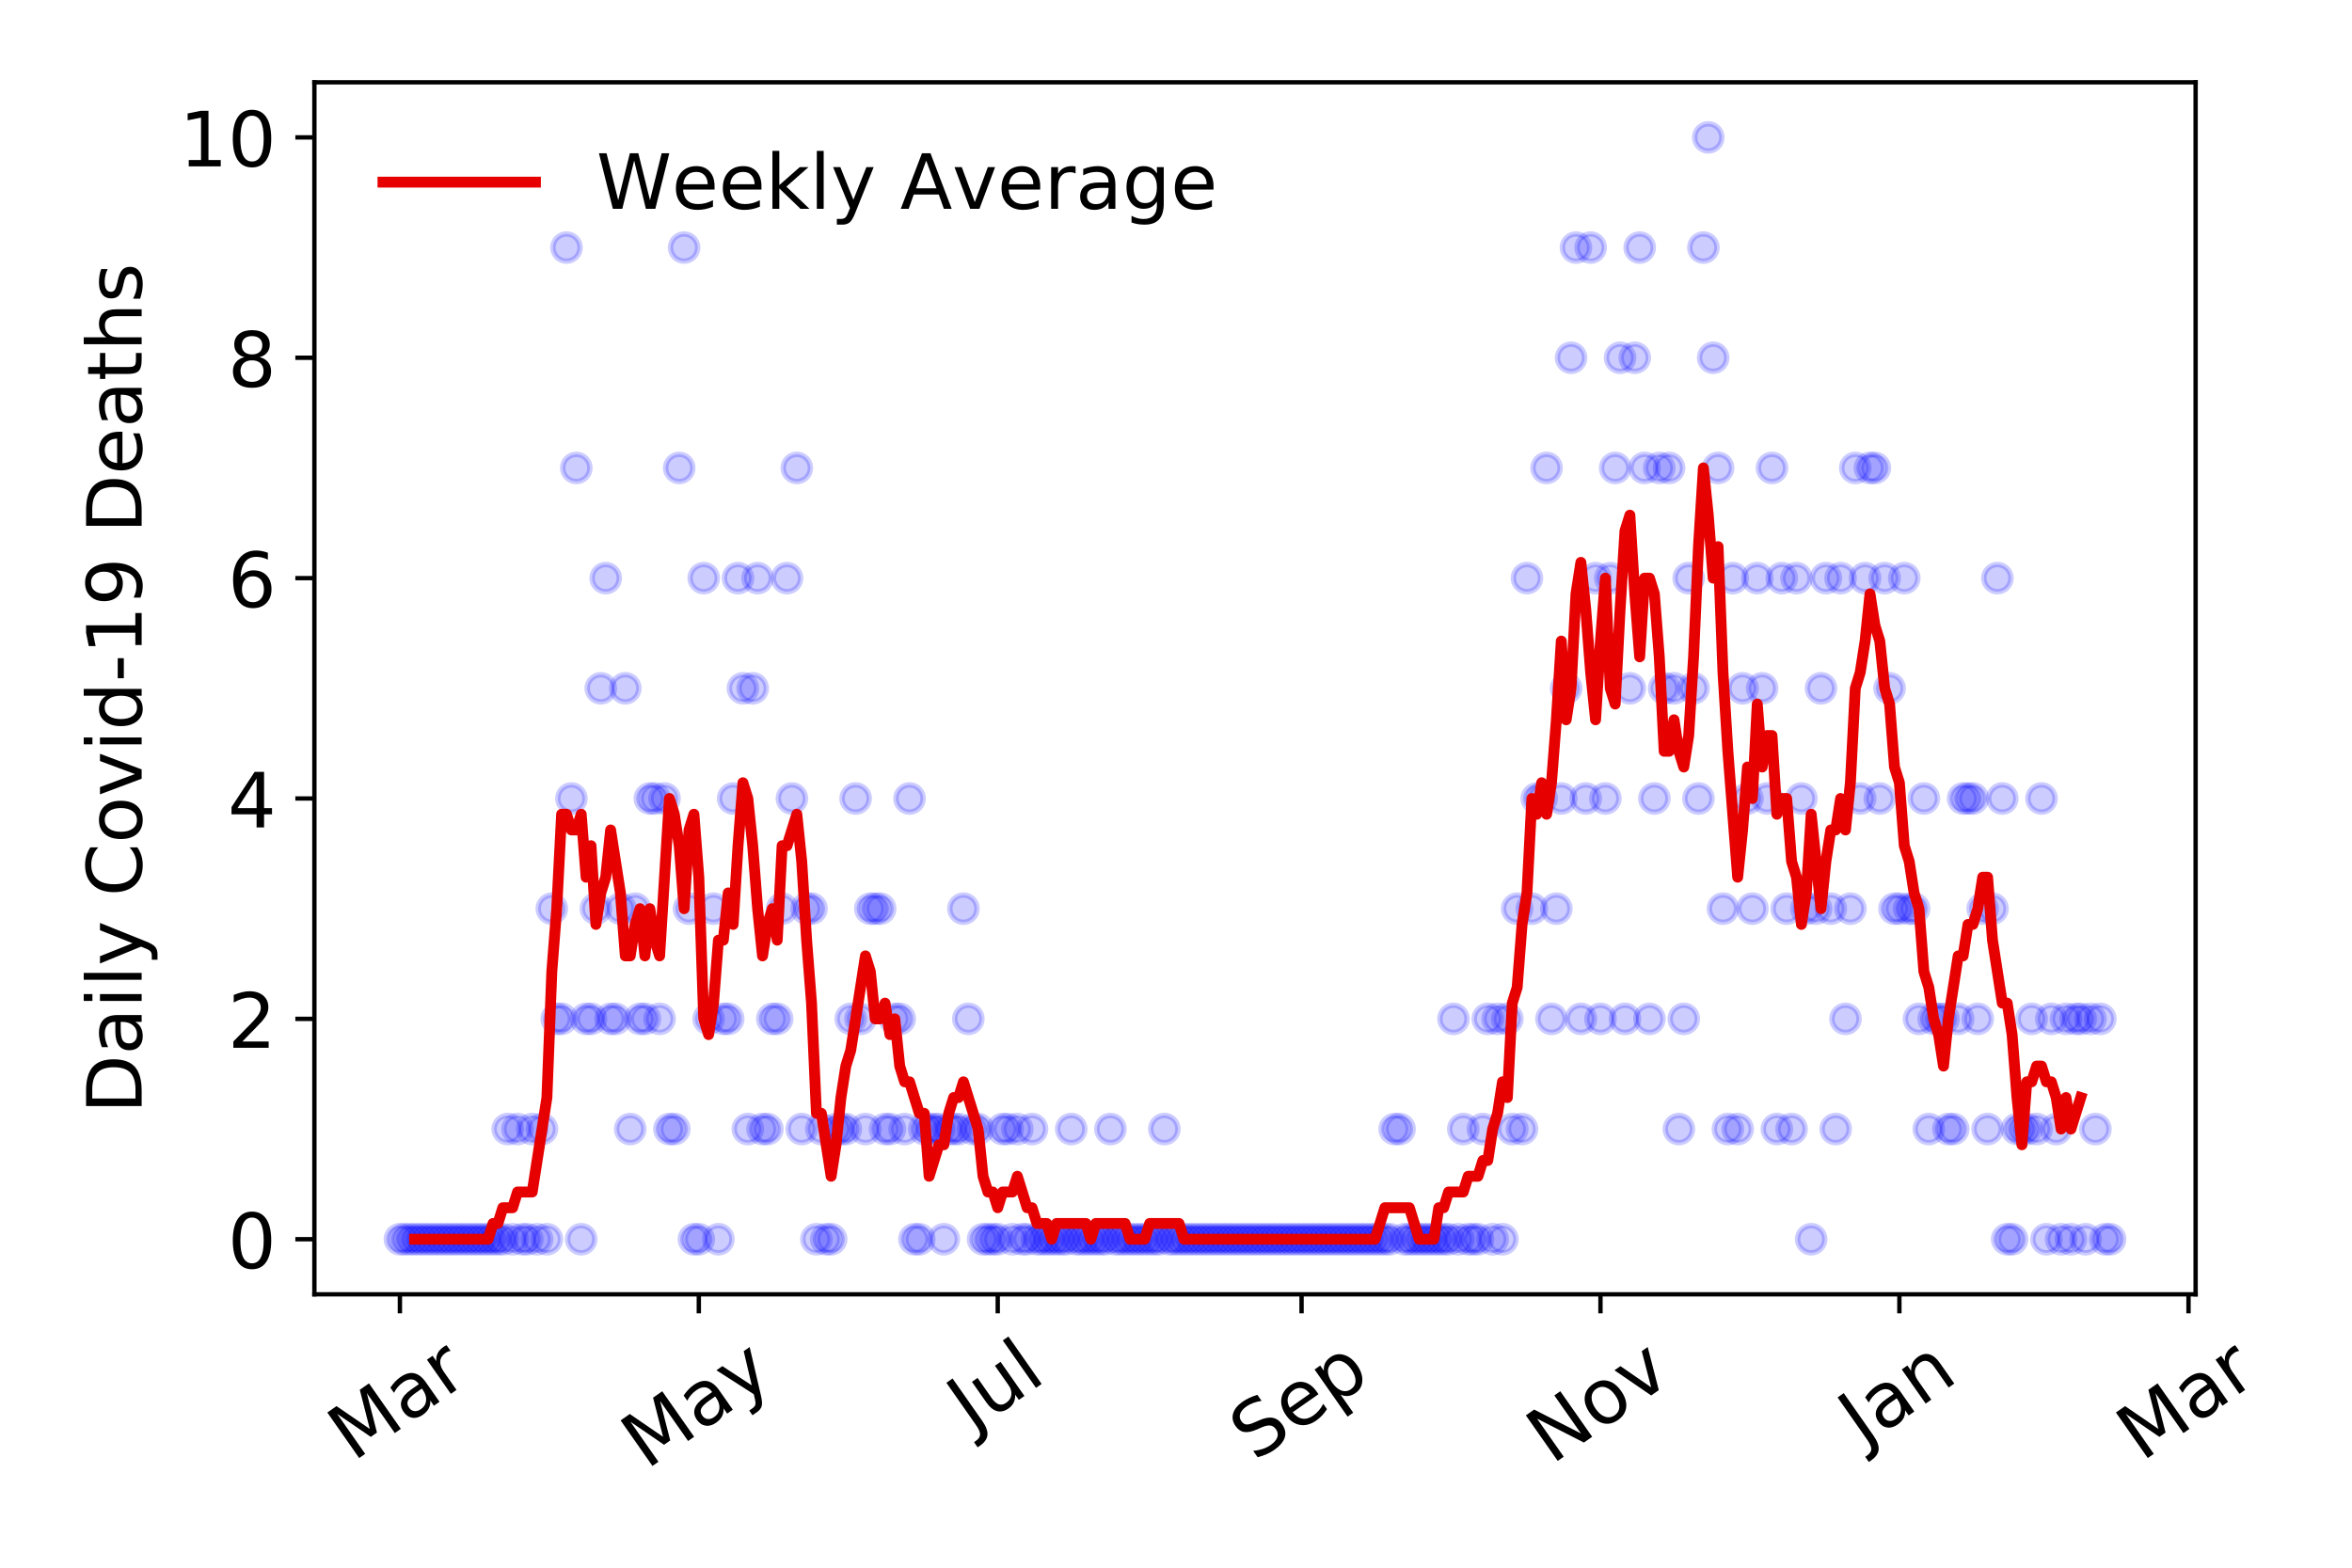 <?xml version="1.0" encoding="utf-8" standalone="no"?>
<!DOCTYPE svg PUBLIC "-//W3C//DTD SVG 1.1//EN"
  "http://www.w3.org/Graphics/SVG/1.1/DTD/svg11.dtd">
<!-- Created with matplotlib (https://matplotlib.org/) -->
<svg height="288pt" version="1.1" viewBox="0 0 432 288" width="432pt" xmlns="http://www.w3.org/2000/svg" xmlns:xlink="http://www.w3.org/1999/xlink">
 <defs>
  <style type="text/css">
*{stroke-linecap:butt;stroke-linejoin:round;}
  </style>
 </defs>
 <g id="figure_1">
  <g id="patch_1">
   <path d="M 0 288 
L 432 288 
L 432 0 
L 0 0 
z
" style="fill:#ffffff;"/>
  </g>
  <g id="axes_1">
   <g id="patch_2">
    <path d="M 57.745 237.778 
L 403.276 237.778 
L 403.276 15.12 
L 57.745 15.12 
z
" style="fill:#ffffff;"/>
   </g>
   <g id="matplotlib.axis_1">
    <g id="xtick_1">
     <g id="line2d_1">
      <defs>
       <path d="M 0 0 
L 0 3.5 
" id="m29fbe3360d" style="stroke:#000000;stroke-width:0.8;"/>
      </defs>
      <g>
       <use style="stroke:#000000;stroke-width:0.8;" x="73.451" xlink:href="#m29fbe3360d" y="237.778"/>
      </g>
     </g>
     <g id="text_1">
      <!-- Mar -->
      <defs>
       <path d="M 9.812 72.906 
L 24.516 72.906 
L 43.109 23.297 
L 61.812 72.906 
L 76.516 72.906 
L 76.516 0 
L 66.891 0 
L 66.891 64.016 
L 48.094 14.016 
L 38.188 14.016 
L 19.391 64.016 
L 19.391 0 
L 9.812 0 
z
" id="DejaVuSans-77"/>
       <path d="M 34.281 27.484 
Q 23.391 27.484 19.188 25 
Q 14.984 22.516 14.984 16.5 
Q 14.984 11.719 18.141 8.906 
Q 21.297 6.109 26.703 6.109 
Q 34.188 6.109 38.703 11.406 
Q 43.219 16.703 43.219 25.484 
L 43.219 27.484 
z
M 52.203 31.203 
L 52.203 0 
L 43.219 0 
L 43.219 8.297 
Q 40.141 3.328 35.547 0.953 
Q 30.953 -1.422 24.312 -1.422 
Q 15.922 -1.422 10.953 3.297 
Q 6 8.016 6 15.922 
Q 6 25.141 12.172 29.828 
Q 18.359 34.516 30.609 34.516 
L 43.219 34.516 
L 43.219 35.406 
Q 43.219 41.609 39.141 45 
Q 35.062 48.391 27.688 48.391 
Q 23 48.391 18.547 47.266 
Q 14.109 46.141 10.016 43.891 
L 10.016 52.203 
Q 14.938 54.109 19.578 55.047 
Q 24.219 56 28.609 56 
Q 40.484 56 46.344 49.844 
Q 52.203 43.703 52.203 31.203 
z
" id="DejaVuSans-97"/>
       <path d="M 41.109 46.297 
Q 39.594 47.172 37.812 47.578 
Q 36.031 48 33.891 48 
Q 26.266 48 22.188 43.047 
Q 18.109 38.094 18.109 28.812 
L 18.109 0 
L 9.078 0 
L 9.078 54.688 
L 18.109 54.688 
L 18.109 46.188 
Q 20.953 51.172 25.484 53.578 
Q 30.031 56 36.531 56 
Q 37.453 56 38.578 55.875 
Q 39.703 55.766 41.062 55.516 
z
" id="DejaVuSans-114"/>
      </defs>
      <g transform="translate(64.848 268.643)rotate(-35)scale(0.14 -0.14)">
       <use xlink:href="#DejaVuSans-77"/>
       <use x="86.279" xlink:href="#DejaVuSans-97"/>
       <use x="147.559" xlink:href="#DejaVuSans-114"/>
      </g>
     </g>
    </g>
    <g id="xtick_2">
     <g id="line2d_2">
      <g>
       <use style="stroke:#000000;stroke-width:0.8;" x="128.354" xlink:href="#m29fbe3360d" y="237.778"/>
      </g>
     </g>
     <g id="text_2">
      <!-- May -->
      <defs>
       <path d="M 32.172 -5.078 
Q 28.375 -14.844 24.75 -17.812 
Q 21.141 -20.797 15.094 -20.797 
L 7.906 -20.797 
L 7.906 -13.281 
L 13.188 -13.281 
Q 16.891 -13.281 18.938 -11.516 
Q 21 -9.766 23.484 -3.219 
L 25.094 0.875 
L 2.984 54.688 
L 12.5 54.688 
L 29.594 11.922 
L 46.688 54.688 
L 56.203 54.688 
z
" id="DejaVuSans-121"/>
      </defs>
      <g transform="translate(118.715 270.094)rotate(-35)scale(0.14 -0.14)">
       <use xlink:href="#DejaVuSans-77"/>
       <use x="86.279" xlink:href="#DejaVuSans-97"/>
       <use x="147.559" xlink:href="#DejaVuSans-121"/>
      </g>
     </g>
    </g>
    <g id="xtick_3">
     <g id="line2d_3">
      <g>
       <use style="stroke:#000000;stroke-width:0.8;" x="183.258" xlink:href="#m29fbe3360d" y="237.778"/>
      </g>
     </g>
     <g id="text_3">
      <!-- Jul -->
      <defs>
       <path d="M 9.812 72.906 
L 19.672 72.906 
L 19.672 5.078 
Q 19.672 -8.109 14.672 -14.062 
Q 9.672 -20.016 -1.422 -20.016 
L -5.172 -20.016 
L -5.172 -11.719 
L -2.094 -11.719 
Q 4.438 -11.719 7.125 -8.047 
Q 9.812 -4.391 9.812 5.078 
z
" id="DejaVuSans-74"/>
       <path d="M 8.5 21.578 
L 8.5 54.688 
L 17.484 54.688 
L 17.484 21.922 
Q 17.484 14.156 20.5 10.266 
Q 23.531 6.391 29.594 6.391 
Q 36.859 6.391 41.078 11.031 
Q 45.312 15.672 45.312 23.688 
L 45.312 54.688 
L 54.297 54.688 
L 54.297 0 
L 45.312 0 
L 45.312 8.406 
Q 42.047 3.422 37.719 1 
Q 33.406 -1.422 27.688 -1.422 
Q 18.266 -1.422 13.375 4.438 
Q 8.5 10.297 8.5 21.578 
z
M 31.109 56 
z
" id="DejaVuSans-117"/>
       <path d="M 9.422 75.984 
L 18.406 75.984 
L 18.406 0 
L 9.422 0 
z
" id="DejaVuSans-108"/>
      </defs>
      <g transform="translate(178.555 263.181)rotate(-35)scale(0.14 -0.14)">
       <use xlink:href="#DejaVuSans-74"/>
       <use x="29.492" xlink:href="#DejaVuSans-117"/>
       <use x="92.871" xlink:href="#DejaVuSans-108"/>
      </g>
     </g>
    </g>
    <g id="xtick_4">
     <g id="line2d_4">
      <g>
       <use style="stroke:#000000;stroke-width:0.8;" x="239.061" xlink:href="#m29fbe3360d" y="237.778"/>
      </g>
     </g>
     <g id="text_4">
      <!-- Sep -->
      <defs>
       <path d="M 53.516 70.516 
L 53.516 60.891 
Q 47.906 63.578 42.922 64.891 
Q 37.938 66.219 33.297 66.219 
Q 25.25 66.219 20.875 63.094 
Q 16.5 59.969 16.5 54.203 
Q 16.5 49.359 19.406 46.891 
Q 22.312 44.438 30.422 42.922 
L 36.375 41.703 
Q 47.406 39.594 52.656 34.297 
Q 57.906 29 57.906 20.125 
Q 57.906 9.516 50.797 4.047 
Q 43.703 -1.422 29.984 -1.422 
Q 24.812 -1.422 18.969 -0.25 
Q 13.141 0.922 6.891 3.219 
L 6.891 13.375 
Q 12.891 10.016 18.656 8.297 
Q 24.422 6.594 29.984 6.594 
Q 38.422 6.594 43.016 9.906 
Q 47.609 13.234 47.609 19.391 
Q 47.609 24.75 44.312 27.781 
Q 41.016 30.812 33.5 32.328 
L 27.484 33.5 
Q 16.453 35.688 11.516 40.375 
Q 6.594 45.062 6.594 53.422 
Q 6.594 63.094 13.406 68.656 
Q 20.219 74.219 32.172 74.219 
Q 37.312 74.219 42.625 73.281 
Q 47.953 72.359 53.516 70.516 
z
" id="DejaVuSans-83"/>
       <path d="M 56.203 29.594 
L 56.203 25.203 
L 14.891 25.203 
Q 15.484 15.922 20.484 11.062 
Q 25.484 6.203 34.422 6.203 
Q 39.594 6.203 44.453 7.469 
Q 49.312 8.734 54.109 11.281 
L 54.109 2.781 
Q 49.266 0.734 44.188 -0.344 
Q 39.109 -1.422 33.891 -1.422 
Q 20.797 -1.422 13.156 6.188 
Q 5.516 13.812 5.516 26.812 
Q 5.516 40.234 12.766 48.109 
Q 20.016 56 32.328 56 
Q 43.359 56 49.781 48.891 
Q 56.203 41.797 56.203 29.594 
z
M 47.219 32.234 
Q 47.125 39.594 43.094 43.984 
Q 39.062 48.391 32.422 48.391 
Q 24.906 48.391 20.391 44.141 
Q 15.875 39.891 15.188 32.172 
z
" id="DejaVuSans-101"/>
       <path d="M 18.109 8.203 
L 18.109 -20.797 
L 9.078 -20.797 
L 9.078 54.688 
L 18.109 54.688 
L 18.109 46.391 
Q 20.953 51.266 25.266 53.625 
Q 29.594 56 35.594 56 
Q 45.562 56 51.781 48.094 
Q 58.016 40.188 58.016 27.297 
Q 58.016 14.406 51.781 6.484 
Q 45.562 -1.422 35.594 -1.422 
Q 29.594 -1.422 25.266 0.953 
Q 20.953 3.328 18.109 8.203 
z
M 48.688 27.297 
Q 48.688 37.203 44.609 42.844 
Q 40.531 48.484 33.406 48.484 
Q 26.266 48.484 22.188 42.844 
Q 18.109 37.203 18.109 27.297 
Q 18.109 17.391 22.188 11.75 
Q 26.266 6.109 33.406 6.109 
Q 40.531 6.109 44.609 11.75 
Q 48.688 17.391 48.688 27.297 
z
" id="DejaVuSans-112"/>
      </defs>
      <g transform="translate(230.468 268.629)rotate(-35)scale(0.14 -0.14)">
       <use xlink:href="#DejaVuSans-83"/>
       <use x="63.477" xlink:href="#DejaVuSans-101"/>
       <use x="125" xlink:href="#DejaVuSans-112"/>
      </g>
     </g>
    </g>
    <g id="xtick_5">
     <g id="line2d_5">
      <g>
       <use style="stroke:#000000;stroke-width:0.8;" x="293.964" xlink:href="#m29fbe3360d" y="237.778"/>
      </g>
     </g>
     <g id="text_5">
      <!-- Nov -->
      <defs>
       <path d="M 9.812 72.906 
L 23.094 72.906 
L 55.422 11.922 
L 55.422 72.906 
L 64.984 72.906 
L 64.984 0 
L 51.703 0 
L 19.391 60.984 
L 19.391 0 
L 9.812 0 
z
" id="DejaVuSans-78"/>
       <path d="M 30.609 48.391 
Q 23.391 48.391 19.188 42.75 
Q 14.984 37.109 14.984 27.297 
Q 14.984 17.484 19.156 11.844 
Q 23.344 6.203 30.609 6.203 
Q 37.797 6.203 41.984 11.859 
Q 46.188 17.531 46.188 27.297 
Q 46.188 37.016 41.984 42.703 
Q 37.797 48.391 30.609 48.391 
z
M 30.609 56 
Q 42.328 56 49.016 48.375 
Q 55.719 40.766 55.719 27.297 
Q 55.719 13.875 49.016 6.219 
Q 42.328 -1.422 30.609 -1.422 
Q 18.844 -1.422 12.172 6.219 
Q 5.516 13.875 5.516 27.297 
Q 5.516 40.766 12.172 48.375 
Q 18.844 56 30.609 56 
z
" id="DejaVuSans-111"/>
       <path d="M 2.984 54.688 
L 12.5 54.688 
L 29.594 8.797 
L 46.688 54.688 
L 56.203 54.688 
L 35.688 0 
L 23.484 0 
z
" id="DejaVuSans-118"/>
      </defs>
      <g transform="translate(284.988 269.166)rotate(-35)scale(0.14 -0.14)">
       <use xlink:href="#DejaVuSans-78"/>
       <use x="74.805" xlink:href="#DejaVuSans-111"/>
       <use x="135.986" xlink:href="#DejaVuSans-118"/>
      </g>
     </g>
    </g>
    <g id="xtick_6">
     <g id="line2d_6">
      <g>
       <use style="stroke:#000000;stroke-width:0.8;" x="348.867" xlink:href="#m29fbe3360d" y="237.778"/>
      </g>
     </g>
     <g id="text_6">
      <!-- Jan -->
      <defs>
       <path d="M 54.891 33.016 
L 54.891 0 
L 45.906 0 
L 45.906 32.719 
Q 45.906 40.484 42.875 44.328 
Q 39.844 48.188 33.797 48.188 
Q 26.516 48.188 22.312 43.547 
Q 18.109 38.922 18.109 30.906 
L 18.109 0 
L 9.078 0 
L 9.078 54.688 
L 18.109 54.688 
L 18.109 46.188 
Q 21.344 51.125 25.703 53.562 
Q 30.078 56 35.797 56 
Q 45.219 56 50.047 50.172 
Q 54.891 44.344 54.891 33.016 
z
" id="DejaVuSans-110"/>
      </defs>
      <g transform="translate(342.244 265.871)rotate(-35)scale(0.14 -0.14)">
       <use xlink:href="#DejaVuSans-74"/>
       <use x="29.492" xlink:href="#DejaVuSans-97"/>
       <use x="90.771" xlink:href="#DejaVuSans-110"/>
      </g>
     </g>
    </g>
    <g id="xtick_7">
     <g id="line2d_7">
      <g>
       <use style="stroke:#000000;stroke-width:0.8;" x="401.971" xlink:href="#m29fbe3360d" y="237.778"/>
      </g>
     </g>
     <g id="text_7">
      <!-- Mar -->
      <g transform="translate(393.368 268.643)rotate(-35)scale(0.14 -0.14)">
       <use xlink:href="#DejaVuSans-77"/>
       <use x="86.279" xlink:href="#DejaVuSans-97"/>
       <use x="147.559" xlink:href="#DejaVuSans-114"/>
      </g>
     </g>
    </g>
   </g>
   <g id="matplotlib.axis_2">
    <g id="ytick_1">
     <g id="line2d_8">
      <defs>
       <path d="M 0 0 
L -3.5 0 
" id="m9db83d193f" style="stroke:#000000;stroke-width:0.8;"/>
      </defs>
      <g>
       <use style="stroke:#000000;stroke-width:0.8;" x="57.745" xlink:href="#m9db83d193f" y="227.657"/>
      </g>
     </g>
     <g id="text_8">
      <!-- 0 -->
      <defs>
       <path d="M 31.781 66.406 
Q 24.172 66.406 20.328 58.906 
Q 16.5 51.422 16.5 36.375 
Q 16.5 21.391 20.328 13.891 
Q 24.172 6.391 31.781 6.391 
Q 39.453 6.391 43.281 13.891 
Q 47.125 21.391 47.125 36.375 
Q 47.125 51.422 43.281 58.906 
Q 39.453 66.406 31.781 66.406 
z
M 31.781 74.219 
Q 44.047 74.219 50.516 64.516 
Q 56.984 54.828 56.984 36.375 
Q 56.984 17.969 50.516 8.266 
Q 44.047 -1.422 31.781 -1.422 
Q 19.531 -1.422 13.062 8.266 
Q 6.594 17.969 6.594 36.375 
Q 6.594 54.828 13.062 64.516 
Q 19.531 74.219 31.781 74.219 
z
" id="DejaVuSans-48"/>
      </defs>
      <g transform="translate(41.837 232.976)scale(0.14 -0.14)">
       <use xlink:href="#DejaVuSans-48"/>
      </g>
     </g>
    </g>
    <g id="ytick_2">
     <g id="line2d_9">
      <g>
       <use style="stroke:#000000;stroke-width:0.8;" x="57.745" xlink:href="#m9db83d193f" y="187.174"/>
      </g>
     </g>
     <g id="text_9">
      <!-- 2 -->
      <defs>
       <path d="M 19.188 8.297 
L 53.609 8.297 
L 53.609 0 
L 7.328 0 
L 7.328 8.297 
Q 12.938 14.109 22.625 23.891 
Q 32.328 33.688 34.812 36.531 
Q 39.547 41.844 41.422 45.531 
Q 43.312 49.219 43.312 52.781 
Q 43.312 58.594 39.234 62.25 
Q 35.156 65.922 28.609 65.922 
Q 23.969 65.922 18.812 64.312 
Q 13.672 62.703 7.812 59.422 
L 7.812 69.391 
Q 13.766 71.781 18.938 73 
Q 24.125 74.219 28.422 74.219 
Q 39.75 74.219 46.484 68.547 
Q 53.219 62.891 53.219 53.422 
Q 53.219 48.922 51.531 44.891 
Q 49.859 40.875 45.406 35.406 
Q 44.188 33.984 37.641 27.219 
Q 31.109 20.453 19.188 8.297 
z
" id="DejaVuSans-50"/>
      </defs>
      <g transform="translate(41.837 192.493)scale(0.14 -0.14)">
       <use xlink:href="#DejaVuSans-50"/>
      </g>
     </g>
    </g>
    <g id="ytick_3">
     <g id="line2d_10">
      <g>
       <use style="stroke:#000000;stroke-width:0.8;" x="57.745" xlink:href="#m9db83d193f" y="146.691"/>
      </g>
     </g>
     <g id="text_10">
      <!-- 4 -->
      <defs>
       <path d="M 37.797 64.312 
L 12.891 25.391 
L 37.797 25.391 
z
M 35.203 72.906 
L 47.609 72.906 
L 47.609 25.391 
L 58.016 25.391 
L 58.016 17.188 
L 47.609 17.188 
L 47.609 0 
L 37.797 0 
L 37.797 17.188 
L 4.891 17.188 
L 4.891 26.703 
z
" id="DejaVuSans-52"/>
      </defs>
      <g transform="translate(41.837 152.01)scale(0.14 -0.14)">
       <use xlink:href="#DejaVuSans-52"/>
      </g>
     </g>
    </g>
    <g id="ytick_4">
     <g id="line2d_11">
      <g>
       <use style="stroke:#000000;stroke-width:0.8;" x="57.745" xlink:href="#m9db83d193f" y="106.207"/>
      </g>
     </g>
     <g id="text_11">
      <!-- 6 -->
      <defs>
       <path d="M 33.016 40.375 
Q 26.375 40.375 22.484 35.828 
Q 18.609 31.297 18.609 23.391 
Q 18.609 15.531 22.484 10.953 
Q 26.375 6.391 33.016 6.391 
Q 39.656 6.391 43.531 10.953 
Q 47.406 15.531 47.406 23.391 
Q 47.406 31.297 43.531 35.828 
Q 39.656 40.375 33.016 40.375 
z
M 52.594 71.297 
L 52.594 62.312 
Q 48.875 64.062 45.094 64.984 
Q 41.312 65.922 37.594 65.922 
Q 27.828 65.922 22.672 59.328 
Q 17.531 52.734 16.797 39.406 
Q 19.672 43.656 24.016 45.922 
Q 28.375 48.188 33.594 48.188 
Q 44.578 48.188 50.953 41.516 
Q 57.328 34.859 57.328 23.391 
Q 57.328 12.156 50.688 5.359 
Q 44.047 -1.422 33.016 -1.422 
Q 20.359 -1.422 13.672 8.266 
Q 6.984 17.969 6.984 36.375 
Q 6.984 53.656 15.188 63.938 
Q 23.391 74.219 37.203 74.219 
Q 40.922 74.219 44.703 73.484 
Q 48.484 72.75 52.594 71.297 
z
" id="DejaVuSans-54"/>
      </defs>
      <g transform="translate(41.837 111.526)scale(0.14 -0.14)">
       <use xlink:href="#DejaVuSans-54"/>
      </g>
     </g>
    </g>
    <g id="ytick_5">
     <g id="line2d_12">
      <g>
       <use style="stroke:#000000;stroke-width:0.8;" x="57.745" xlink:href="#m9db83d193f" y="65.724"/>
      </g>
     </g>
     <g id="text_12">
      <!-- 8 -->
      <defs>
       <path d="M 31.781 34.625 
Q 24.75 34.625 20.719 30.859 
Q 16.703 27.094 16.703 20.516 
Q 16.703 13.922 20.719 10.156 
Q 24.75 6.391 31.781 6.391 
Q 38.812 6.391 42.859 10.172 
Q 46.922 13.969 46.922 20.516 
Q 46.922 27.094 42.891 30.859 
Q 38.875 34.625 31.781 34.625 
z
M 21.922 38.812 
Q 15.578 40.375 12.031 44.719 
Q 8.5 49.078 8.5 55.328 
Q 8.5 64.062 14.719 69.141 
Q 20.953 74.219 31.781 74.219 
Q 42.672 74.219 48.875 69.141 
Q 55.078 64.062 55.078 55.328 
Q 55.078 49.078 51.531 44.719 
Q 48 40.375 41.703 38.812 
Q 48.828 37.156 52.797 32.312 
Q 56.781 27.484 56.781 20.516 
Q 56.781 9.906 50.312 4.234 
Q 43.844 -1.422 31.781 -1.422 
Q 19.734 -1.422 13.25 4.234 
Q 6.781 9.906 6.781 20.516 
Q 6.781 27.484 10.781 32.312 
Q 14.797 37.156 21.922 38.812 
z
M 18.312 54.391 
Q 18.312 48.734 21.844 45.562 
Q 25.391 42.391 31.781 42.391 
Q 38.141 42.391 41.719 45.562 
Q 45.312 48.734 45.312 54.391 
Q 45.312 60.062 41.719 63.234 
Q 38.141 66.406 31.781 66.406 
Q 25.391 66.406 21.844 63.234 
Q 18.312 60.062 18.312 54.391 
z
" id="DejaVuSans-56"/>
      </defs>
      <g transform="translate(41.837 71.043)scale(0.14 -0.14)">
       <use xlink:href="#DejaVuSans-56"/>
      </g>
     </g>
    </g>
    <g id="ytick_6">
     <g id="line2d_13">
      <g>
       <use style="stroke:#000000;stroke-width:0.8;" x="57.745" xlink:href="#m9db83d193f" y="25.241"/>
      </g>
     </g>
     <g id="text_13">
      <!-- 10 -->
      <defs>
       <path d="M 12.406 8.297 
L 28.516 8.297 
L 28.516 63.922 
L 10.984 60.406 
L 10.984 69.391 
L 28.422 72.906 
L 38.281 72.906 
L 38.281 8.297 
L 54.391 8.297 
L 54.391 0 
L 12.406 0 
z
" id="DejaVuSans-49"/>
      </defs>
      <g transform="translate(32.93 30.56)scale(0.14 -0.14)">
       <use xlink:href="#DejaVuSans-49"/>
       <use x="63.623" xlink:href="#DejaVuSans-48"/>
      </g>
     </g>
    </g>
    <g id="text_14">
     <!-- Daily Covid-19 Deaths -->
     <defs>
      <path d="M 19.672 64.797 
L 19.672 8.109 
L 31.594 8.109 
Q 46.688 8.109 53.688 14.938 
Q 60.688 21.781 60.688 36.531 
Q 60.688 51.172 53.688 57.984 
Q 46.688 64.797 31.594 64.797 
z
M 9.812 72.906 
L 30.078 72.906 
Q 51.266 72.906 61.172 64.094 
Q 71.094 55.281 71.094 36.531 
Q 71.094 17.672 61.125 8.828 
Q 51.172 0 30.078 0 
L 9.812 0 
z
" id="DejaVuSans-68"/>
      <path d="M 9.422 54.688 
L 18.406 54.688 
L 18.406 0 
L 9.422 0 
z
M 9.422 75.984 
L 18.406 75.984 
L 18.406 64.594 
L 9.422 64.594 
z
" id="DejaVuSans-105"/>
      <path id="DejaVuSans-32"/>
      <path d="M 64.406 67.281 
L 64.406 56.891 
Q 59.422 61.531 53.781 63.812 
Q 48.141 66.109 41.797 66.109 
Q 29.297 66.109 22.656 58.469 
Q 16.016 50.828 16.016 36.375 
Q 16.016 21.969 22.656 14.328 
Q 29.297 6.688 41.797 6.688 
Q 48.141 6.688 53.781 8.984 
Q 59.422 11.281 64.406 15.922 
L 64.406 5.609 
Q 59.234 2.094 53.438 0.328 
Q 47.656 -1.422 41.219 -1.422 
Q 24.656 -1.422 15.125 8.703 
Q 5.609 18.844 5.609 36.375 
Q 5.609 53.953 15.125 64.078 
Q 24.656 74.219 41.219 74.219 
Q 47.75 74.219 53.531 72.484 
Q 59.328 70.75 64.406 67.281 
z
" id="DejaVuSans-67"/>
      <path d="M 45.406 46.391 
L 45.406 75.984 
L 54.391 75.984 
L 54.391 0 
L 45.406 0 
L 45.406 8.203 
Q 42.578 3.328 38.25 0.953 
Q 33.938 -1.422 27.875 -1.422 
Q 17.969 -1.422 11.734 6.484 
Q 5.516 14.406 5.516 27.297 
Q 5.516 40.188 11.734 48.094 
Q 17.969 56 27.875 56 
Q 33.938 56 38.25 53.625 
Q 42.578 51.266 45.406 46.391 
z
M 14.797 27.297 
Q 14.797 17.391 18.875 11.75 
Q 22.953 6.109 30.078 6.109 
Q 37.203 6.109 41.297 11.75 
Q 45.406 17.391 45.406 27.297 
Q 45.406 37.203 41.297 42.844 
Q 37.203 48.484 30.078 48.484 
Q 22.953 48.484 18.875 42.844 
Q 14.797 37.203 14.797 27.297 
z
" id="DejaVuSans-100"/>
      <path d="M 4.891 31.391 
L 31.203 31.391 
L 31.203 23.391 
L 4.891 23.391 
z
" id="DejaVuSans-45"/>
      <path d="M 10.984 1.516 
L 10.984 10.5 
Q 14.703 8.734 18.5 7.812 
Q 22.312 6.891 25.984 6.891 
Q 35.75 6.891 40.891 13.453 
Q 46.047 20.016 46.781 33.406 
Q 43.953 29.203 39.594 26.953 
Q 35.25 24.703 29.984 24.703 
Q 19.047 24.703 12.672 31.312 
Q 6.297 37.938 6.297 49.422 
Q 6.297 60.641 12.938 67.422 
Q 19.578 74.219 30.609 74.219 
Q 43.266 74.219 49.922 64.516 
Q 56.594 54.828 56.594 36.375 
Q 56.594 19.141 48.406 8.859 
Q 40.234 -1.422 26.422 -1.422 
Q 22.703 -1.422 18.891 -0.688 
Q 15.094 0.047 10.984 1.516 
z
M 30.609 32.422 
Q 37.25 32.422 41.125 36.953 
Q 45.016 41.5 45.016 49.422 
Q 45.016 57.281 41.125 61.844 
Q 37.25 66.406 30.609 66.406 
Q 23.969 66.406 20.094 61.844 
Q 16.219 57.281 16.219 49.422 
Q 16.219 41.5 20.094 36.953 
Q 23.969 32.422 30.609 32.422 
z
" id="DejaVuSans-57"/>
      <path d="M 18.312 70.219 
L 18.312 54.688 
L 36.812 54.688 
L 36.812 47.703 
L 18.312 47.703 
L 18.312 18.016 
Q 18.312 11.328 20.141 9.422 
Q 21.969 7.516 27.594 7.516 
L 36.812 7.516 
L 36.812 0 
L 27.594 0 
Q 17.188 0 13.234 3.875 
Q 9.281 7.766 9.281 18.016 
L 9.281 47.703 
L 2.688 47.703 
L 2.688 54.688 
L 9.281 54.688 
L 9.281 70.219 
z
" id="DejaVuSans-116"/>
      <path d="M 54.891 33.016 
L 54.891 0 
L 45.906 0 
L 45.906 32.719 
Q 45.906 40.484 42.875 44.328 
Q 39.844 48.188 33.797 48.188 
Q 26.516 48.188 22.312 43.547 
Q 18.109 38.922 18.109 30.906 
L 18.109 0 
L 9.078 0 
L 9.078 75.984 
L 18.109 75.984 
L 18.109 46.188 
Q 21.344 51.125 25.703 53.562 
Q 30.078 56 35.797 56 
Q 45.219 56 50.047 50.172 
Q 54.891 44.344 54.891 33.016 
z
" id="DejaVuSans-104"/>
      <path d="M 44.281 53.078 
L 44.281 44.578 
Q 40.484 46.531 36.375 47.5 
Q 32.281 48.484 27.875 48.484 
Q 21.188 48.484 17.844 46.438 
Q 14.5 44.391 14.5 40.281 
Q 14.5 37.156 16.891 35.375 
Q 19.281 33.594 26.516 31.984 
L 29.594 31.297 
Q 39.156 29.25 43.188 25.516 
Q 47.219 21.781 47.219 15.094 
Q 47.219 7.469 41.188 3.016 
Q 35.156 -1.422 24.609 -1.422 
Q 20.219 -1.422 15.453 -0.562 
Q 10.688 0.297 5.422 2 
L 5.422 11.281 
Q 10.406 8.688 15.234 7.391 
Q 20.062 6.109 24.812 6.109 
Q 31.156 6.109 34.562 8.281 
Q 37.984 10.453 37.984 14.406 
Q 37.984 18.062 35.516 20.016 
Q 33.062 21.969 24.703 23.781 
L 21.578 24.516 
Q 13.234 26.266 9.516 29.906 
Q 5.812 33.547 5.812 39.891 
Q 5.812 47.609 11.281 51.797 
Q 16.75 56 26.812 56 
Q 31.781 56 36.172 55.266 
Q 40.578 54.547 44.281 53.078 
z
" id="DejaVuSans-115"/>
     </defs>
     <g transform="translate(26.018 204.56)rotate(-90)scale(0.14 -0.14)">
      <use xlink:href="#DejaVuSans-68"/>
      <use x="77.002" xlink:href="#DejaVuSans-97"/>
      <use x="138.281" xlink:href="#DejaVuSans-105"/>
      <use x="166.064" xlink:href="#DejaVuSans-108"/>
      <use x="193.848" xlink:href="#DejaVuSans-121"/>
      <use x="253.027" xlink:href="#DejaVuSans-32"/>
      <use x="284.814" xlink:href="#DejaVuSans-67"/>
      <use x="354.639" xlink:href="#DejaVuSans-111"/>
      <use x="415.82" xlink:href="#DejaVuSans-118"/>
      <use x="475" xlink:href="#DejaVuSans-105"/>
      <use x="502.783" xlink:href="#DejaVuSans-100"/>
      <use x="566.26" xlink:href="#DejaVuSans-45"/>
      <use x="602.344" xlink:href="#DejaVuSans-49"/>
      <use x="665.967" xlink:href="#DejaVuSans-57"/>
      <use x="729.59" xlink:href="#DejaVuSans-32"/>
      <use x="761.377" xlink:href="#DejaVuSans-68"/>
      <use x="838.379" xlink:href="#DejaVuSans-101"/>
      <use x="899.902" xlink:href="#DejaVuSans-97"/>
      <use x="961.182" xlink:href="#DejaVuSans-116"/>
      <use x="1000.391" xlink:href="#DejaVuSans-104"/>
      <use x="1063.77" xlink:href="#DejaVuSans-115"/>
     </g>
    </g>
   </g>
   <g id="line2d_14">
    <defs>
     <path d="M 0 2.5 
C 0.663 2.5 1.299 2.237 1.768 1.768 
C 2.237 1.299 2.5 0.663 2.5 0 
C 2.5 -0.663 2.237 -1.299 1.768 -1.768 
C 1.299 -2.237 0.663 -2.5 0 -2.5 
C -0.663 -2.5 -1.299 -2.237 -1.768 -1.768 
C -2.237 -1.299 -2.5 -0.663 -2.5 0 
C -2.5 0.663 -2.237 1.299 -1.768 1.768 
C -1.299 2.237 -0.663 2.5 0 2.5 
z
" id="mfa675ef165" style="stroke:#0000ff;stroke-opacity:0.2;"/>
    </defs>
    <g clip-path="url(#p6ac766dee1)">
     <use style="fill:#0000ff;fill-opacity:0.2;stroke:#0000ff;stroke-opacity:0.2;" x="73.451" xlink:href="#mfa675ef165" y="227.657"/>
     <use style="fill:#0000ff;fill-opacity:0.2;stroke:#0000ff;stroke-opacity:0.2;" x="74.351" xlink:href="#mfa675ef165" y="227.657"/>
     <use style="fill:#0000ff;fill-opacity:0.2;stroke:#0000ff;stroke-opacity:0.2;" x="75.251" xlink:href="#mfa675ef165" y="227.657"/>
     <use style="fill:#0000ff;fill-opacity:0.2;stroke:#0000ff;stroke-opacity:0.2;" x="76.151" xlink:href="#mfa675ef165" y="227.657"/>
     <use style="fill:#0000ff;fill-opacity:0.2;stroke:#0000ff;stroke-opacity:0.2;" x="77.051" xlink:href="#mfa675ef165" y="227.657"/>
     <use style="fill:#0000ff;fill-opacity:0.2;stroke:#0000ff;stroke-opacity:0.2;" x="77.951" xlink:href="#mfa675ef165" y="227.657"/>
     <use style="fill:#0000ff;fill-opacity:0.2;stroke:#0000ff;stroke-opacity:0.2;" x="78.851" xlink:href="#mfa675ef165" y="227.657"/>
     <use style="fill:#0000ff;fill-opacity:0.2;stroke:#0000ff;stroke-opacity:0.2;" x="79.751" xlink:href="#mfa675ef165" y="227.657"/>
     <use style="fill:#0000ff;fill-opacity:0.2;stroke:#0000ff;stroke-opacity:0.2;" x="80.651" xlink:href="#mfa675ef165" y="227.657"/>
     <use style="fill:#0000ff;fill-opacity:0.2;stroke:#0000ff;stroke-opacity:0.2;" x="81.551" xlink:href="#mfa675ef165" y="227.657"/>
     <use style="fill:#0000ff;fill-opacity:0.2;stroke:#0000ff;stroke-opacity:0.2;" x="82.451" xlink:href="#mfa675ef165" y="227.657"/>
     <use style="fill:#0000ff;fill-opacity:0.2;stroke:#0000ff;stroke-opacity:0.2;" x="83.352" xlink:href="#mfa675ef165" y="227.657"/>
     <use style="fill:#0000ff;fill-opacity:0.2;stroke:#0000ff;stroke-opacity:0.2;" x="84.252" xlink:href="#mfa675ef165" y="227.657"/>
     <use style="fill:#0000ff;fill-opacity:0.2;stroke:#0000ff;stroke-opacity:0.2;" x="85.152" xlink:href="#mfa675ef165" y="227.657"/>
     <use style="fill:#0000ff;fill-opacity:0.2;stroke:#0000ff;stroke-opacity:0.2;" x="86.052" xlink:href="#mfa675ef165" y="227.657"/>
     <use style="fill:#0000ff;fill-opacity:0.2;stroke:#0000ff;stroke-opacity:0.2;" x="86.952" xlink:href="#mfa675ef165" y="227.657"/>
     <use style="fill:#0000ff;fill-opacity:0.2;stroke:#0000ff;stroke-opacity:0.2;" x="87.852" xlink:href="#mfa675ef165" y="227.657"/>
     <use style="fill:#0000ff;fill-opacity:0.2;stroke:#0000ff;stroke-opacity:0.2;" x="88.752" xlink:href="#mfa675ef165" y="227.657"/>
     <use style="fill:#0000ff;fill-opacity:0.2;stroke:#0000ff;stroke-opacity:0.2;" x="89.652" xlink:href="#mfa675ef165" y="227.657"/>
     <use style="fill:#0000ff;fill-opacity:0.2;stroke:#0000ff;stroke-opacity:0.2;" x="90.552" xlink:href="#mfa675ef165" y="227.657"/>
     <use style="fill:#0000ff;fill-opacity:0.2;stroke:#0000ff;stroke-opacity:0.2;" x="91.452" xlink:href="#mfa675ef165" y="227.657"/>
     <use style="fill:#0000ff;fill-opacity:0.2;stroke:#0000ff;stroke-opacity:0.2;" x="92.352" xlink:href="#mfa675ef165" y="227.657"/>
     <use style="fill:#0000ff;fill-opacity:0.2;stroke:#0000ff;stroke-opacity:0.2;" x="93.252" xlink:href="#mfa675ef165" y="207.416"/>
     <use style="fill:#0000ff;fill-opacity:0.2;stroke:#0000ff;stroke-opacity:0.2;" x="94.152" xlink:href="#mfa675ef165" y="227.657"/>
     <use style="fill:#0000ff;fill-opacity:0.2;stroke:#0000ff;stroke-opacity:0.2;" x="95.052" xlink:href="#mfa675ef165" y="207.416"/>
     <use style="fill:#0000ff;fill-opacity:0.2;stroke:#0000ff;stroke-opacity:0.2;" x="95.952" xlink:href="#mfa675ef165" y="227.657"/>
     <use style="fill:#0000ff;fill-opacity:0.2;stroke:#0000ff;stroke-opacity:0.2;" x="96.852" xlink:href="#mfa675ef165" y="227.657"/>
     <use style="fill:#0000ff;fill-opacity:0.2;stroke:#0000ff;stroke-opacity:0.2;" x="97.752" xlink:href="#mfa675ef165" y="207.416"/>
     <use style="fill:#0000ff;fill-opacity:0.2;stroke:#0000ff;stroke-opacity:0.2;" x="98.652" xlink:href="#mfa675ef165" y="227.657"/>
     <use style="fill:#0000ff;fill-opacity:0.2;stroke:#0000ff;stroke-opacity:0.2;" x="99.553" xlink:href="#mfa675ef165" y="207.416"/>
     <use style="fill:#0000ff;fill-opacity:0.2;stroke:#0000ff;stroke-opacity:0.2;" x="100.453" xlink:href="#mfa675ef165" y="227.657"/>
     <use style="fill:#0000ff;fill-opacity:0.2;stroke:#0000ff;stroke-opacity:0.2;" x="101.353" xlink:href="#mfa675ef165" y="166.932"/>
     <use style="fill:#0000ff;fill-opacity:0.2;stroke:#0000ff;stroke-opacity:0.2;" x="102.253" xlink:href="#mfa675ef165" y="187.174"/>
     <use style="fill:#0000ff;fill-opacity:0.2;stroke:#0000ff;stroke-opacity:0.2;" x="103.153" xlink:href="#mfa675ef165" y="187.174"/>
     <use style="fill:#0000ff;fill-opacity:0.2;stroke:#0000ff;stroke-opacity:0.2;" x="104.053" xlink:href="#mfa675ef165" y="45.482"/>
     <use style="fill:#0000ff;fill-opacity:0.2;stroke:#0000ff;stroke-opacity:0.2;" x="104.953" xlink:href="#mfa675ef165" y="146.691"/>
     <use style="fill:#0000ff;fill-opacity:0.2;stroke:#0000ff;stroke-opacity:0.2;" x="105.853" xlink:href="#mfa675ef165" y="85.966"/>
     <use style="fill:#0000ff;fill-opacity:0.2;stroke:#0000ff;stroke-opacity:0.2;" x="106.753" xlink:href="#mfa675ef165" y="227.657"/>
     <use style="fill:#0000ff;fill-opacity:0.2;stroke:#0000ff;stroke-opacity:0.2;" x="107.653" xlink:href="#mfa675ef165" y="187.174"/>
     <use style="fill:#0000ff;fill-opacity:0.2;stroke:#0000ff;stroke-opacity:0.2;" x="108.553" xlink:href="#mfa675ef165" y="187.174"/>
     <use style="fill:#0000ff;fill-opacity:0.2;stroke:#0000ff;stroke-opacity:0.2;" x="109.453" xlink:href="#mfa675ef165" y="166.932"/>
     <use style="fill:#0000ff;fill-opacity:0.2;stroke:#0000ff;stroke-opacity:0.2;" x="110.353" xlink:href="#mfa675ef165" y="126.449"/>
     <use style="fill:#0000ff;fill-opacity:0.2;stroke:#0000ff;stroke-opacity:0.2;" x="111.253" xlink:href="#mfa675ef165" y="106.207"/>
     <use style="fill:#0000ff;fill-opacity:0.2;stroke:#0000ff;stroke-opacity:0.2;" x="112.153" xlink:href="#mfa675ef165" y="187.174"/>
     <use style="fill:#0000ff;fill-opacity:0.2;stroke:#0000ff;stroke-opacity:0.2;" x="113.053" xlink:href="#mfa675ef165" y="187.174"/>
     <use style="fill:#0000ff;fill-opacity:0.2;stroke:#0000ff;stroke-opacity:0.2;" x="113.953" xlink:href="#mfa675ef165" y="166.932"/>
     <use style="fill:#0000ff;fill-opacity:0.2;stroke:#0000ff;stroke-opacity:0.2;" x="114.853" xlink:href="#mfa675ef165" y="126.449"/>
     <use style="fill:#0000ff;fill-opacity:0.2;stroke:#0000ff;stroke-opacity:0.2;" x="115.753" xlink:href="#mfa675ef165" y="207.416"/>
     <use style="fill:#0000ff;fill-opacity:0.2;stroke:#0000ff;stroke-opacity:0.2;" x="116.654" xlink:href="#mfa675ef165" y="166.932"/>
     <use style="fill:#0000ff;fill-opacity:0.2;stroke:#0000ff;stroke-opacity:0.2;" x="117.554" xlink:href="#mfa675ef165" y="187.174"/>
     <use style="fill:#0000ff;fill-opacity:0.2;stroke:#0000ff;stroke-opacity:0.2;" x="118.454" xlink:href="#mfa675ef165" y="187.174"/>
     <use style="fill:#0000ff;fill-opacity:0.2;stroke:#0000ff;stroke-opacity:0.2;" x="119.354" xlink:href="#mfa675ef165" y="146.691"/>
     <use style="fill:#0000ff;fill-opacity:0.2;stroke:#0000ff;stroke-opacity:0.2;" x="120.254" xlink:href="#mfa675ef165" y="146.691"/>
     <use style="fill:#0000ff;fill-opacity:0.2;stroke:#0000ff;stroke-opacity:0.2;" x="121.154" xlink:href="#mfa675ef165" y="187.174"/>
     <use style="fill:#0000ff;fill-opacity:0.2;stroke:#0000ff;stroke-opacity:0.2;" x="122.054" xlink:href="#mfa675ef165" y="146.691"/>
     <use style="fill:#0000ff;fill-opacity:0.2;stroke:#0000ff;stroke-opacity:0.2;" x="122.954" xlink:href="#mfa675ef165" y="207.416"/>
     <use style="fill:#0000ff;fill-opacity:0.2;stroke:#0000ff;stroke-opacity:0.2;" x="123.854" xlink:href="#mfa675ef165" y="207.416"/>
     <use style="fill:#0000ff;fill-opacity:0.2;stroke:#0000ff;stroke-opacity:0.2;" x="124.754" xlink:href="#mfa675ef165" y="85.966"/>
     <use style="fill:#0000ff;fill-opacity:0.2;stroke:#0000ff;stroke-opacity:0.2;" x="125.654" xlink:href="#mfa675ef165" y="45.482"/>
     <use style="fill:#0000ff;fill-opacity:0.2;stroke:#0000ff;stroke-opacity:0.2;" x="126.554" xlink:href="#mfa675ef165" y="166.932"/>
     <use style="fill:#0000ff;fill-opacity:0.2;stroke:#0000ff;stroke-opacity:0.2;" x="127.454" xlink:href="#mfa675ef165" y="227.657"/>
     <use style="fill:#0000ff;fill-opacity:0.2;stroke:#0000ff;stroke-opacity:0.2;" x="128.354" xlink:href="#mfa675ef165" y="227.657"/>
     <use style="fill:#0000ff;fill-opacity:0.2;stroke:#0000ff;stroke-opacity:0.2;" x="129.254" xlink:href="#mfa675ef165" y="106.207"/>
     <use style="fill:#0000ff;fill-opacity:0.2;stroke:#0000ff;stroke-opacity:0.2;" x="130.154" xlink:href="#mfa675ef165" y="187.174"/>
     <use style="fill:#0000ff;fill-opacity:0.2;stroke:#0000ff;stroke-opacity:0.2;" x="131.054" xlink:href="#mfa675ef165" y="166.932"/>
     <use style="fill:#0000ff;fill-opacity:0.2;stroke:#0000ff;stroke-opacity:0.2;" x="131.954" xlink:href="#mfa675ef165" y="227.657"/>
     <use style="fill:#0000ff;fill-opacity:0.2;stroke:#0000ff;stroke-opacity:0.2;" x="132.855" xlink:href="#mfa675ef165" y="187.174"/>
     <use style="fill:#0000ff;fill-opacity:0.2;stroke:#0000ff;stroke-opacity:0.2;" x="133.755" xlink:href="#mfa675ef165" y="187.174"/>
     <use style="fill:#0000ff;fill-opacity:0.2;stroke:#0000ff;stroke-opacity:0.2;" x="134.655" xlink:href="#mfa675ef165" y="146.691"/>
     <use style="fill:#0000ff;fill-opacity:0.2;stroke:#0000ff;stroke-opacity:0.2;" x="135.555" xlink:href="#mfa675ef165" y="106.207"/>
     <use style="fill:#0000ff;fill-opacity:0.2;stroke:#0000ff;stroke-opacity:0.2;" x="136.455" xlink:href="#mfa675ef165" y="126.449"/>
     <use style="fill:#0000ff;fill-opacity:0.2;stroke:#0000ff;stroke-opacity:0.2;" x="137.355" xlink:href="#mfa675ef165" y="207.416"/>
     <use style="fill:#0000ff;fill-opacity:0.2;stroke:#0000ff;stroke-opacity:0.2;" x="138.255" xlink:href="#mfa675ef165" y="126.449"/>
     <use style="fill:#0000ff;fill-opacity:0.2;stroke:#0000ff;stroke-opacity:0.2;" x="139.155" xlink:href="#mfa675ef165" y="106.207"/>
     <use style="fill:#0000ff;fill-opacity:0.2;stroke:#0000ff;stroke-opacity:0.2;" x="140.055" xlink:href="#mfa675ef165" y="207.416"/>
     <use style="fill:#0000ff;fill-opacity:0.2;stroke:#0000ff;stroke-opacity:0.2;" x="140.955" xlink:href="#mfa675ef165" y="207.416"/>
     <use style="fill:#0000ff;fill-opacity:0.2;stroke:#0000ff;stroke-opacity:0.2;" x="141.855" xlink:href="#mfa675ef165" y="187.174"/>
     <use style="fill:#0000ff;fill-opacity:0.2;stroke:#0000ff;stroke-opacity:0.2;" x="142.755" xlink:href="#mfa675ef165" y="187.174"/>
     <use style="fill:#0000ff;fill-opacity:0.2;stroke:#0000ff;stroke-opacity:0.2;" x="143.655" xlink:href="#mfa675ef165" y="166.932"/>
     <use style="fill:#0000ff;fill-opacity:0.2;stroke:#0000ff;stroke-opacity:0.2;" x="144.555" xlink:href="#mfa675ef165" y="106.207"/>
     <use style="fill:#0000ff;fill-opacity:0.2;stroke:#0000ff;stroke-opacity:0.2;" x="145.455" xlink:href="#mfa675ef165" y="146.691"/>
     <use style="fill:#0000ff;fill-opacity:0.2;stroke:#0000ff;stroke-opacity:0.2;" x="146.355" xlink:href="#mfa675ef165" y="85.966"/>
     <use style="fill:#0000ff;fill-opacity:0.2;stroke:#0000ff;stroke-opacity:0.2;" x="147.255" xlink:href="#mfa675ef165" y="207.416"/>
     <use style="fill:#0000ff;fill-opacity:0.2;stroke:#0000ff;stroke-opacity:0.2;" x="148.155" xlink:href="#mfa675ef165" y="166.932"/>
     <use style="fill:#0000ff;fill-opacity:0.2;stroke:#0000ff;stroke-opacity:0.2;" x="149.055" xlink:href="#mfa675ef165" y="166.932"/>
     <use style="fill:#0000ff;fill-opacity:0.2;stroke:#0000ff;stroke-opacity:0.2;" x="149.956" xlink:href="#mfa675ef165" y="227.657"/>
     <use style="fill:#0000ff;fill-opacity:0.2;stroke:#0000ff;stroke-opacity:0.2;" x="150.856" xlink:href="#mfa675ef165" y="207.416"/>
     <use style="fill:#0000ff;fill-opacity:0.2;stroke:#0000ff;stroke-opacity:0.2;" x="151.756" xlink:href="#mfa675ef165" y="227.657"/>
     <use style="fill:#0000ff;fill-opacity:0.2;stroke:#0000ff;stroke-opacity:0.2;" x="152.656" xlink:href="#mfa675ef165" y="227.657"/>
     <use style="fill:#0000ff;fill-opacity:0.2;stroke:#0000ff;stroke-opacity:0.2;" x="153.556" xlink:href="#mfa675ef165" y="207.416"/>
     <use style="fill:#0000ff;fill-opacity:0.2;stroke:#0000ff;stroke-opacity:0.2;" x="154.456" xlink:href="#mfa675ef165" y="207.416"/>
     <use style="fill:#0000ff;fill-opacity:0.2;stroke:#0000ff;stroke-opacity:0.2;" x="155.356" xlink:href="#mfa675ef165" y="207.416"/>
     <use style="fill:#0000ff;fill-opacity:0.2;stroke:#0000ff;stroke-opacity:0.2;" x="156.256" xlink:href="#mfa675ef165" y="187.174"/>
     <use style="fill:#0000ff;fill-opacity:0.2;stroke:#0000ff;stroke-opacity:0.2;" x="157.156" xlink:href="#mfa675ef165" y="146.691"/>
     <use style="fill:#0000ff;fill-opacity:0.2;stroke:#0000ff;stroke-opacity:0.2;" x="158.056" xlink:href="#mfa675ef165" y="187.174"/>
     <use style="fill:#0000ff;fill-opacity:0.2;stroke:#0000ff;stroke-opacity:0.2;" x="158.956" xlink:href="#mfa675ef165" y="207.416"/>
     <use style="fill:#0000ff;fill-opacity:0.2;stroke:#0000ff;stroke-opacity:0.2;" x="159.856" xlink:href="#mfa675ef165" y="166.932"/>
     <use style="fill:#0000ff;fill-opacity:0.2;stroke:#0000ff;stroke-opacity:0.2;" x="160.756" xlink:href="#mfa675ef165" y="166.932"/>
     <use style="fill:#0000ff;fill-opacity:0.2;stroke:#0000ff;stroke-opacity:0.2;" x="161.656" xlink:href="#mfa675ef165" y="166.932"/>
     <use style="fill:#0000ff;fill-opacity:0.2;stroke:#0000ff;stroke-opacity:0.2;" x="162.556" xlink:href="#mfa675ef165" y="207.416"/>
     <use style="fill:#0000ff;fill-opacity:0.2;stroke:#0000ff;stroke-opacity:0.2;" x="163.456" xlink:href="#mfa675ef165" y="207.416"/>
     <use style="fill:#0000ff;fill-opacity:0.2;stroke:#0000ff;stroke-opacity:0.2;" x="164.356" xlink:href="#mfa675ef165" y="187.174"/>
     <use style="fill:#0000ff;fill-opacity:0.2;stroke:#0000ff;stroke-opacity:0.2;" x="165.256" xlink:href="#mfa675ef165" y="187.174"/>
     <use style="fill:#0000ff;fill-opacity:0.2;stroke:#0000ff;stroke-opacity:0.2;" x="166.157" xlink:href="#mfa675ef165" y="207.416"/>
     <use style="fill:#0000ff;fill-opacity:0.2;stroke:#0000ff;stroke-opacity:0.2;" x="167.057" xlink:href="#mfa675ef165" y="146.691"/>
     <use style="fill:#0000ff;fill-opacity:0.2;stroke:#0000ff;stroke-opacity:0.2;" x="167.957" xlink:href="#mfa675ef165" y="227.657"/>
     <use style="fill:#0000ff;fill-opacity:0.2;stroke:#0000ff;stroke-opacity:0.2;" x="168.857" xlink:href="#mfa675ef165" y="227.657"/>
     <use style="fill:#0000ff;fill-opacity:0.2;stroke:#0000ff;stroke-opacity:0.2;" x="169.757" xlink:href="#mfa675ef165" y="207.416"/>
     <use style="fill:#0000ff;fill-opacity:0.2;stroke:#0000ff;stroke-opacity:0.2;" x="170.657" xlink:href="#mfa675ef165" y="207.416"/>
     <use style="fill:#0000ff;fill-opacity:0.2;stroke:#0000ff;stroke-opacity:0.2;" x="171.557" xlink:href="#mfa675ef165" y="207.416"/>
     <use style="fill:#0000ff;fill-opacity:0.2;stroke:#0000ff;stroke-opacity:0.2;" x="172.457" xlink:href="#mfa675ef165" y="207.416"/>
     <use style="fill:#0000ff;fill-opacity:0.2;stroke:#0000ff;stroke-opacity:0.2;" x="173.357" xlink:href="#mfa675ef165" y="227.657"/>
     <use style="fill:#0000ff;fill-opacity:0.2;stroke:#0000ff;stroke-opacity:0.2;" x="174.257" xlink:href="#mfa675ef165" y="207.416"/>
     <use style="fill:#0000ff;fill-opacity:0.2;stroke:#0000ff;stroke-opacity:0.2;" x="175.157" xlink:href="#mfa675ef165" y="207.416"/>
     <use style="fill:#0000ff;fill-opacity:0.2;stroke:#0000ff;stroke-opacity:0.2;" x="176.057" xlink:href="#mfa675ef165" y="207.416"/>
     <use style="fill:#0000ff;fill-opacity:0.2;stroke:#0000ff;stroke-opacity:0.2;" x="176.957" xlink:href="#mfa675ef165" y="166.932"/>
     <use style="fill:#0000ff;fill-opacity:0.2;stroke:#0000ff;stroke-opacity:0.2;" x="177.857" xlink:href="#mfa675ef165" y="187.174"/>
     <use style="fill:#0000ff;fill-opacity:0.2;stroke:#0000ff;stroke-opacity:0.2;" x="178.757" xlink:href="#mfa675ef165" y="207.416"/>
     <use style="fill:#0000ff;fill-opacity:0.2;stroke:#0000ff;stroke-opacity:0.2;" x="179.657" xlink:href="#mfa675ef165" y="207.416"/>
     <use style="fill:#0000ff;fill-opacity:0.2;stroke:#0000ff;stroke-opacity:0.2;" x="180.557" xlink:href="#mfa675ef165" y="227.657"/>
     <use style="fill:#0000ff;fill-opacity:0.2;stroke:#0000ff;stroke-opacity:0.2;" x="181.457" xlink:href="#mfa675ef165" y="227.657"/>
     <use style="fill:#0000ff;fill-opacity:0.2;stroke:#0000ff;stroke-opacity:0.2;" x="182.357" xlink:href="#mfa675ef165" y="227.657"/>
     <use style="fill:#0000ff;fill-opacity:0.2;stroke:#0000ff;stroke-opacity:0.2;" x="183.258" xlink:href="#mfa675ef165" y="227.657"/>
     <use style="fill:#0000ff;fill-opacity:0.2;stroke:#0000ff;stroke-opacity:0.2;" x="184.158" xlink:href="#mfa675ef165" y="207.416"/>
     <use style="fill:#0000ff;fill-opacity:0.2;stroke:#0000ff;stroke-opacity:0.2;" x="185.058" xlink:href="#mfa675ef165" y="207.416"/>
     <use style="fill:#0000ff;fill-opacity:0.2;stroke:#0000ff;stroke-opacity:0.2;" x="185.958" xlink:href="#mfa675ef165" y="227.657"/>
     <use style="fill:#0000ff;fill-opacity:0.2;stroke:#0000ff;stroke-opacity:0.2;" x="186.858" xlink:href="#mfa675ef165" y="207.416"/>
     <use style="fill:#0000ff;fill-opacity:0.2;stroke:#0000ff;stroke-opacity:0.2;" x="187.758" xlink:href="#mfa675ef165" y="227.657"/>
     <use style="fill:#0000ff;fill-opacity:0.2;stroke:#0000ff;stroke-opacity:0.2;" x="188.658" xlink:href="#mfa675ef165" y="227.657"/>
     <use style="fill:#0000ff;fill-opacity:0.2;stroke:#0000ff;stroke-opacity:0.2;" x="189.558" xlink:href="#mfa675ef165" y="207.416"/>
     <use style="fill:#0000ff;fill-opacity:0.2;stroke:#0000ff;stroke-opacity:0.2;" x="190.458" xlink:href="#mfa675ef165" y="227.657"/>
     <use style="fill:#0000ff;fill-opacity:0.2;stroke:#0000ff;stroke-opacity:0.2;" x="191.358" xlink:href="#mfa675ef165" y="227.657"/>
     <use style="fill:#0000ff;fill-opacity:0.2;stroke:#0000ff;stroke-opacity:0.2;" x="192.258" xlink:href="#mfa675ef165" y="227.657"/>
     <use style="fill:#0000ff;fill-opacity:0.2;stroke:#0000ff;stroke-opacity:0.2;" x="193.158" xlink:href="#mfa675ef165" y="227.657"/>
     <use style="fill:#0000ff;fill-opacity:0.2;stroke:#0000ff;stroke-opacity:0.2;" x="194.058" xlink:href="#mfa675ef165" y="227.657"/>
     <use style="fill:#0000ff;fill-opacity:0.2;stroke:#0000ff;stroke-opacity:0.2;" x="194.958" xlink:href="#mfa675ef165" y="227.657"/>
     <use style="fill:#0000ff;fill-opacity:0.2;stroke:#0000ff;stroke-opacity:0.2;" x="195.858" xlink:href="#mfa675ef165" y="227.657"/>
     <use style="fill:#0000ff;fill-opacity:0.2;stroke:#0000ff;stroke-opacity:0.2;" x="196.758" xlink:href="#mfa675ef165" y="207.416"/>
     <use style="fill:#0000ff;fill-opacity:0.2;stroke:#0000ff;stroke-opacity:0.2;" x="197.658" xlink:href="#mfa675ef165" y="227.657"/>
     <use style="fill:#0000ff;fill-opacity:0.2;stroke:#0000ff;stroke-opacity:0.2;" x="198.558" xlink:href="#mfa675ef165" y="227.657"/>
     <use style="fill:#0000ff;fill-opacity:0.2;stroke:#0000ff;stroke-opacity:0.2;" x="199.459" xlink:href="#mfa675ef165" y="227.657"/>
     <use style="fill:#0000ff;fill-opacity:0.2;stroke:#0000ff;stroke-opacity:0.2;" x="200.359" xlink:href="#mfa675ef165" y="227.657"/>
     <use style="fill:#0000ff;fill-opacity:0.2;stroke:#0000ff;stroke-opacity:0.2;" x="201.259" xlink:href="#mfa675ef165" y="227.657"/>
     <use style="fill:#0000ff;fill-opacity:0.2;stroke:#0000ff;stroke-opacity:0.2;" x="202.159" xlink:href="#mfa675ef165" y="227.657"/>
     <use style="fill:#0000ff;fill-opacity:0.2;stroke:#0000ff;stroke-opacity:0.2;" x="203.059" xlink:href="#mfa675ef165" y="227.657"/>
     <use style="fill:#0000ff;fill-opacity:0.2;stroke:#0000ff;stroke-opacity:0.2;" x="203.959" xlink:href="#mfa675ef165" y="207.416"/>
     <use style="fill:#0000ff;fill-opacity:0.2;stroke:#0000ff;stroke-opacity:0.2;" x="204.859" xlink:href="#mfa675ef165" y="227.657"/>
     <use style="fill:#0000ff;fill-opacity:0.2;stroke:#0000ff;stroke-opacity:0.2;" x="205.759" xlink:href="#mfa675ef165" y="227.657"/>
     <use style="fill:#0000ff;fill-opacity:0.2;stroke:#0000ff;stroke-opacity:0.2;" x="206.659" xlink:href="#mfa675ef165" y="227.657"/>
     <use style="fill:#0000ff;fill-opacity:0.2;stroke:#0000ff;stroke-opacity:0.2;" x="207.559" xlink:href="#mfa675ef165" y="227.657"/>
     <use style="fill:#0000ff;fill-opacity:0.2;stroke:#0000ff;stroke-opacity:0.2;" x="208.459" xlink:href="#mfa675ef165" y="227.657"/>
     <use style="fill:#0000ff;fill-opacity:0.2;stroke:#0000ff;stroke-opacity:0.2;" x="209.359" xlink:href="#mfa675ef165" y="227.657"/>
     <use style="fill:#0000ff;fill-opacity:0.2;stroke:#0000ff;stroke-opacity:0.2;" x="210.259" xlink:href="#mfa675ef165" y="227.657"/>
     <use style="fill:#0000ff;fill-opacity:0.2;stroke:#0000ff;stroke-opacity:0.2;" x="211.159" xlink:href="#mfa675ef165" y="227.657"/>
     <use style="fill:#0000ff;fill-opacity:0.2;stroke:#0000ff;stroke-opacity:0.2;" x="212.059" xlink:href="#mfa675ef165" y="227.657"/>
     <use style="fill:#0000ff;fill-opacity:0.2;stroke:#0000ff;stroke-opacity:0.2;" x="212.959" xlink:href="#mfa675ef165" y="227.657"/>
     <use style="fill:#0000ff;fill-opacity:0.2;stroke:#0000ff;stroke-opacity:0.2;" x="213.859" xlink:href="#mfa675ef165" y="207.416"/>
     <use style="fill:#0000ff;fill-opacity:0.2;stroke:#0000ff;stroke-opacity:0.2;" x="214.759" xlink:href="#mfa675ef165" y="227.657"/>
     <use style="fill:#0000ff;fill-opacity:0.2;stroke:#0000ff;stroke-opacity:0.2;" x="215.659" xlink:href="#mfa675ef165" y="227.657"/>
     <use style="fill:#0000ff;fill-opacity:0.2;stroke:#0000ff;stroke-opacity:0.2;" x="216.56" xlink:href="#mfa675ef165" y="227.657"/>
     <use style="fill:#0000ff;fill-opacity:0.2;stroke:#0000ff;stroke-opacity:0.2;" x="217.46" xlink:href="#mfa675ef165" y="227.657"/>
     <use style="fill:#0000ff;fill-opacity:0.2;stroke:#0000ff;stroke-opacity:0.2;" x="218.36" xlink:href="#mfa675ef165" y="227.657"/>
     <use style="fill:#0000ff;fill-opacity:0.2;stroke:#0000ff;stroke-opacity:0.2;" x="219.26" xlink:href="#mfa675ef165" y="227.657"/>
     <use style="fill:#0000ff;fill-opacity:0.2;stroke:#0000ff;stroke-opacity:0.2;" x="220.16" xlink:href="#mfa675ef165" y="227.657"/>
     <use style="fill:#0000ff;fill-opacity:0.2;stroke:#0000ff;stroke-opacity:0.2;" x="221.06" xlink:href="#mfa675ef165" y="227.657"/>
     <use style="fill:#0000ff;fill-opacity:0.2;stroke:#0000ff;stroke-opacity:0.2;" x="221.96" xlink:href="#mfa675ef165" y="227.657"/>
     <use style="fill:#0000ff;fill-opacity:0.2;stroke:#0000ff;stroke-opacity:0.2;" x="222.86" xlink:href="#mfa675ef165" y="227.657"/>
     <use style="fill:#0000ff;fill-opacity:0.2;stroke:#0000ff;stroke-opacity:0.2;" x="223.76" xlink:href="#mfa675ef165" y="227.657"/>
     <use style="fill:#0000ff;fill-opacity:0.2;stroke:#0000ff;stroke-opacity:0.2;" x="224.66" xlink:href="#mfa675ef165" y="227.657"/>
     <use style="fill:#0000ff;fill-opacity:0.2;stroke:#0000ff;stroke-opacity:0.2;" x="225.56" xlink:href="#mfa675ef165" y="227.657"/>
     <use style="fill:#0000ff;fill-opacity:0.2;stroke:#0000ff;stroke-opacity:0.2;" x="226.46" xlink:href="#mfa675ef165" y="227.657"/>
     <use style="fill:#0000ff;fill-opacity:0.2;stroke:#0000ff;stroke-opacity:0.2;" x="227.36" xlink:href="#mfa675ef165" y="227.657"/>
     <use style="fill:#0000ff;fill-opacity:0.2;stroke:#0000ff;stroke-opacity:0.2;" x="228.26" xlink:href="#mfa675ef165" y="227.657"/>
     <use style="fill:#0000ff;fill-opacity:0.2;stroke:#0000ff;stroke-opacity:0.2;" x="229.16" xlink:href="#mfa675ef165" y="227.657"/>
     <use style="fill:#0000ff;fill-opacity:0.2;stroke:#0000ff;stroke-opacity:0.2;" x="230.06" xlink:href="#mfa675ef165" y="227.657"/>
     <use style="fill:#0000ff;fill-opacity:0.2;stroke:#0000ff;stroke-opacity:0.2;" x="230.96" xlink:href="#mfa675ef165" y="227.657"/>
     <use style="fill:#0000ff;fill-opacity:0.2;stroke:#0000ff;stroke-opacity:0.2;" x="231.86" xlink:href="#mfa675ef165" y="227.657"/>
     <use style="fill:#0000ff;fill-opacity:0.2;stroke:#0000ff;stroke-opacity:0.2;" x="232.761" xlink:href="#mfa675ef165" y="227.657"/>
     <use style="fill:#0000ff;fill-opacity:0.2;stroke:#0000ff;stroke-opacity:0.2;" x="233.661" xlink:href="#mfa675ef165" y="227.657"/>
     <use style="fill:#0000ff;fill-opacity:0.2;stroke:#0000ff;stroke-opacity:0.2;" x="234.561" xlink:href="#mfa675ef165" y="227.657"/>
     <use style="fill:#0000ff;fill-opacity:0.2;stroke:#0000ff;stroke-opacity:0.2;" x="235.461" xlink:href="#mfa675ef165" y="227.657"/>
     <use style="fill:#0000ff;fill-opacity:0.2;stroke:#0000ff;stroke-opacity:0.2;" x="236.361" xlink:href="#mfa675ef165" y="227.657"/>
     <use style="fill:#0000ff;fill-opacity:0.2;stroke:#0000ff;stroke-opacity:0.2;" x="237.261" xlink:href="#mfa675ef165" y="227.657"/>
     <use style="fill:#0000ff;fill-opacity:0.2;stroke:#0000ff;stroke-opacity:0.2;" x="238.161" xlink:href="#mfa675ef165" y="227.657"/>
     <use style="fill:#0000ff;fill-opacity:0.2;stroke:#0000ff;stroke-opacity:0.2;" x="239.061" xlink:href="#mfa675ef165" y="227.657"/>
     <use style="fill:#0000ff;fill-opacity:0.2;stroke:#0000ff;stroke-opacity:0.2;" x="239.961" xlink:href="#mfa675ef165" y="227.657"/>
     <use style="fill:#0000ff;fill-opacity:0.2;stroke:#0000ff;stroke-opacity:0.2;" x="240.861" xlink:href="#mfa675ef165" y="227.657"/>
     <use style="fill:#0000ff;fill-opacity:0.2;stroke:#0000ff;stroke-opacity:0.2;" x="241.761" xlink:href="#mfa675ef165" y="227.657"/>
     <use style="fill:#0000ff;fill-opacity:0.2;stroke:#0000ff;stroke-opacity:0.2;" x="242.661" xlink:href="#mfa675ef165" y="227.657"/>
     <use style="fill:#0000ff;fill-opacity:0.2;stroke:#0000ff;stroke-opacity:0.2;" x="243.561" xlink:href="#mfa675ef165" y="227.657"/>
     <use style="fill:#0000ff;fill-opacity:0.2;stroke:#0000ff;stroke-opacity:0.2;" x="244.461" xlink:href="#mfa675ef165" y="227.657"/>
     <use style="fill:#0000ff;fill-opacity:0.2;stroke:#0000ff;stroke-opacity:0.2;" x="245.361" xlink:href="#mfa675ef165" y="227.657"/>
     <use style="fill:#0000ff;fill-opacity:0.2;stroke:#0000ff;stroke-opacity:0.2;" x="246.261" xlink:href="#mfa675ef165" y="227.657"/>
     <use style="fill:#0000ff;fill-opacity:0.2;stroke:#0000ff;stroke-opacity:0.2;" x="247.161" xlink:href="#mfa675ef165" y="227.657"/>
     <use style="fill:#0000ff;fill-opacity:0.2;stroke:#0000ff;stroke-opacity:0.2;" x="248.061" xlink:href="#mfa675ef165" y="227.657"/>
     <use style="fill:#0000ff;fill-opacity:0.2;stroke:#0000ff;stroke-opacity:0.2;" x="248.961" xlink:href="#mfa675ef165" y="227.657"/>
     <use style="fill:#0000ff;fill-opacity:0.2;stroke:#0000ff;stroke-opacity:0.2;" x="249.862" xlink:href="#mfa675ef165" y="227.657"/>
     <use style="fill:#0000ff;fill-opacity:0.2;stroke:#0000ff;stroke-opacity:0.2;" x="250.762" xlink:href="#mfa675ef165" y="227.657"/>
     <use style="fill:#0000ff;fill-opacity:0.2;stroke:#0000ff;stroke-opacity:0.2;" x="251.662" xlink:href="#mfa675ef165" y="227.657"/>
     <use style="fill:#0000ff;fill-opacity:0.2;stroke:#0000ff;stroke-opacity:0.2;" x="252.562" xlink:href="#mfa675ef165" y="227.657"/>
     <use style="fill:#0000ff;fill-opacity:0.2;stroke:#0000ff;stroke-opacity:0.2;" x="253.462" xlink:href="#mfa675ef165" y="227.657"/>
     <use style="fill:#0000ff;fill-opacity:0.2;stroke:#0000ff;stroke-opacity:0.2;" x="254.362" xlink:href="#mfa675ef165" y="227.657"/>
     <use style="fill:#0000ff;fill-opacity:0.2;stroke:#0000ff;stroke-opacity:0.2;" x="255.262" xlink:href="#mfa675ef165" y="227.657"/>
     <use style="fill:#0000ff;fill-opacity:0.2;stroke:#0000ff;stroke-opacity:0.2;" x="256.162" xlink:href="#mfa675ef165" y="207.416"/>
     <use style="fill:#0000ff;fill-opacity:0.2;stroke:#0000ff;stroke-opacity:0.2;" x="257.062" xlink:href="#mfa675ef165" y="207.416"/>
     <use style="fill:#0000ff;fill-opacity:0.2;stroke:#0000ff;stroke-opacity:0.2;" x="257.962" xlink:href="#mfa675ef165" y="227.657"/>
     <use style="fill:#0000ff;fill-opacity:0.2;stroke:#0000ff;stroke-opacity:0.2;" x="258.862" xlink:href="#mfa675ef165" y="227.657"/>
     <use style="fill:#0000ff;fill-opacity:0.2;stroke:#0000ff;stroke-opacity:0.2;" x="259.762" xlink:href="#mfa675ef165" y="227.657"/>
     <use style="fill:#0000ff;fill-opacity:0.2;stroke:#0000ff;stroke-opacity:0.2;" x="260.662" xlink:href="#mfa675ef165" y="227.657"/>
     <use style="fill:#0000ff;fill-opacity:0.2;stroke:#0000ff;stroke-opacity:0.2;" x="261.562" xlink:href="#mfa675ef165" y="227.657"/>
     <use style="fill:#0000ff;fill-opacity:0.2;stroke:#0000ff;stroke-opacity:0.2;" x="262.462" xlink:href="#mfa675ef165" y="227.657"/>
     <use style="fill:#0000ff;fill-opacity:0.2;stroke:#0000ff;stroke-opacity:0.2;" x="263.362" xlink:href="#mfa675ef165" y="227.657"/>
     <use style="fill:#0000ff;fill-opacity:0.2;stroke:#0000ff;stroke-opacity:0.2;" x="264.262" xlink:href="#mfa675ef165" y="227.657"/>
     <use style="fill:#0000ff;fill-opacity:0.2;stroke:#0000ff;stroke-opacity:0.2;" x="265.162" xlink:href="#mfa675ef165" y="227.657"/>
     <use style="fill:#0000ff;fill-opacity:0.2;stroke:#0000ff;stroke-opacity:0.2;" x="266.063" xlink:href="#mfa675ef165" y="227.657"/>
     <use style="fill:#0000ff;fill-opacity:0.2;stroke:#0000ff;stroke-opacity:0.2;" x="266.963" xlink:href="#mfa675ef165" y="187.174"/>
     <use style="fill:#0000ff;fill-opacity:0.2;stroke:#0000ff;stroke-opacity:0.2;" x="267.863" xlink:href="#mfa675ef165" y="227.657"/>
     <use style="fill:#0000ff;fill-opacity:0.2;stroke:#0000ff;stroke-opacity:0.2;" x="268.763" xlink:href="#mfa675ef165" y="207.416"/>
     <use style="fill:#0000ff;fill-opacity:0.2;stroke:#0000ff;stroke-opacity:0.2;" x="269.663" xlink:href="#mfa675ef165" y="227.657"/>
     <use style="fill:#0000ff;fill-opacity:0.2;stroke:#0000ff;stroke-opacity:0.2;" x="270.563" xlink:href="#mfa675ef165" y="227.657"/>
     <use style="fill:#0000ff;fill-opacity:0.2;stroke:#0000ff;stroke-opacity:0.2;" x="271.463" xlink:href="#mfa675ef165" y="227.657"/>
     <use style="fill:#0000ff;fill-opacity:0.2;stroke:#0000ff;stroke-opacity:0.2;" x="272.363" xlink:href="#mfa675ef165" y="207.416"/>
     <use style="fill:#0000ff;fill-opacity:0.2;stroke:#0000ff;stroke-opacity:0.2;" x="273.263" xlink:href="#mfa675ef165" y="187.174"/>
     <use style="fill:#0000ff;fill-opacity:0.2;stroke:#0000ff;stroke-opacity:0.2;" x="274.163" xlink:href="#mfa675ef165" y="227.657"/>
     <use style="fill:#0000ff;fill-opacity:0.2;stroke:#0000ff;stroke-opacity:0.2;" x="275.063" xlink:href="#mfa675ef165" y="187.174"/>
     <use style="fill:#0000ff;fill-opacity:0.2;stroke:#0000ff;stroke-opacity:0.2;" x="275.963" xlink:href="#mfa675ef165" y="227.657"/>
     <use style="fill:#0000ff;fill-opacity:0.2;stroke:#0000ff;stroke-opacity:0.2;" x="276.863" xlink:href="#mfa675ef165" y="187.174"/>
     <use style="fill:#0000ff;fill-opacity:0.2;stroke:#0000ff;stroke-opacity:0.2;" x="277.763" xlink:href="#mfa675ef165" y="207.416"/>
     <use style="fill:#0000ff;fill-opacity:0.2;stroke:#0000ff;stroke-opacity:0.2;" x="278.663" xlink:href="#mfa675ef165" y="166.932"/>
     <use style="fill:#0000ff;fill-opacity:0.2;stroke:#0000ff;stroke-opacity:0.2;" x="279.563" xlink:href="#mfa675ef165" y="207.416"/>
     <use style="fill:#0000ff;fill-opacity:0.2;stroke:#0000ff;stroke-opacity:0.2;" x="280.463" xlink:href="#mfa675ef165" y="106.207"/>
     <use style="fill:#0000ff;fill-opacity:0.2;stroke:#0000ff;stroke-opacity:0.2;" x="281.363" xlink:href="#mfa675ef165" y="166.932"/>
     <use style="fill:#0000ff;fill-opacity:0.2;stroke:#0000ff;stroke-opacity:0.2;" x="282.263" xlink:href="#mfa675ef165" y="146.691"/>
     <use style="fill:#0000ff;fill-opacity:0.2;stroke:#0000ff;stroke-opacity:0.2;" x="283.164" xlink:href="#mfa675ef165" y="146.691"/>
     <use style="fill:#0000ff;fill-opacity:0.2;stroke:#0000ff;stroke-opacity:0.2;" x="284.064" xlink:href="#mfa675ef165" y="85.966"/>
     <use style="fill:#0000ff;fill-opacity:0.2;stroke:#0000ff;stroke-opacity:0.2;" x="284.964" xlink:href="#mfa675ef165" y="187.174"/>
     <use style="fill:#0000ff;fill-opacity:0.2;stroke:#0000ff;stroke-opacity:0.2;" x="285.864" xlink:href="#mfa675ef165" y="166.932"/>
     <use style="fill:#0000ff;fill-opacity:0.2;stroke:#0000ff;stroke-opacity:0.2;" x="286.764" xlink:href="#mfa675ef165" y="146.691"/>
     <use style="fill:#0000ff;fill-opacity:0.2;stroke:#0000ff;stroke-opacity:0.2;" x="287.664" xlink:href="#mfa675ef165" y="126.449"/>
     <use style="fill:#0000ff;fill-opacity:0.2;stroke:#0000ff;stroke-opacity:0.2;" x="288.564" xlink:href="#mfa675ef165" y="65.724"/>
     <use style="fill:#0000ff;fill-opacity:0.2;stroke:#0000ff;stroke-opacity:0.2;" x="289.464" xlink:href="#mfa675ef165" y="45.482"/>
     <use style="fill:#0000ff;fill-opacity:0.2;stroke:#0000ff;stroke-opacity:0.2;" x="290.364" xlink:href="#mfa675ef165" y="187.174"/>
     <use style="fill:#0000ff;fill-opacity:0.2;stroke:#0000ff;stroke-opacity:0.2;" x="291.264" xlink:href="#mfa675ef165" y="146.691"/>
     <use style="fill:#0000ff;fill-opacity:0.2;stroke:#0000ff;stroke-opacity:0.2;" x="292.164" xlink:href="#mfa675ef165" y="45.482"/>
     <use style="fill:#0000ff;fill-opacity:0.2;stroke:#0000ff;stroke-opacity:0.2;" x="293.064" xlink:href="#mfa675ef165" y="106.207"/>
     <use style="fill:#0000ff;fill-opacity:0.2;stroke:#0000ff;stroke-opacity:0.2;" x="293.964" xlink:href="#mfa675ef165" y="187.174"/>
     <use style="fill:#0000ff;fill-opacity:0.2;stroke:#0000ff;stroke-opacity:0.2;" x="294.864" xlink:href="#mfa675ef165" y="146.691"/>
     <use style="fill:#0000ff;fill-opacity:0.2;stroke:#0000ff;stroke-opacity:0.2;" x="295.764" xlink:href="#mfa675ef165" y="106.207"/>
     <use style="fill:#0000ff;fill-opacity:0.2;stroke:#0000ff;stroke-opacity:0.2;" x="296.664" xlink:href="#mfa675ef165" y="85.966"/>
     <use style="fill:#0000ff;fill-opacity:0.2;stroke:#0000ff;stroke-opacity:0.2;" x="297.564" xlink:href="#mfa675ef165" y="65.724"/>
     <use style="fill:#0000ff;fill-opacity:0.2;stroke:#0000ff;stroke-opacity:0.2;" x="298.464" xlink:href="#mfa675ef165" y="187.174"/>
     <use style="fill:#0000ff;fill-opacity:0.2;stroke:#0000ff;stroke-opacity:0.2;" x="299.365" xlink:href="#mfa675ef165" y="126.449"/>
     <use style="fill:#0000ff;fill-opacity:0.2;stroke:#0000ff;stroke-opacity:0.2;" x="300.265" xlink:href="#mfa675ef165" y="65.724"/>
     <use style="fill:#0000ff;fill-opacity:0.2;stroke:#0000ff;stroke-opacity:0.2;" x="301.165" xlink:href="#mfa675ef165" y="45.482"/>
     <use style="fill:#0000ff;fill-opacity:0.2;stroke:#0000ff;stroke-opacity:0.2;" x="302.065" xlink:href="#mfa675ef165" y="85.966"/>
     <use style="fill:#0000ff;fill-opacity:0.2;stroke:#0000ff;stroke-opacity:0.2;" x="302.965" xlink:href="#mfa675ef165" y="187.174"/>
     <use style="fill:#0000ff;fill-opacity:0.2;stroke:#0000ff;stroke-opacity:0.2;" x="303.865" xlink:href="#mfa675ef165" y="146.691"/>
     <use style="fill:#0000ff;fill-opacity:0.2;stroke:#0000ff;stroke-opacity:0.2;" x="304.765" xlink:href="#mfa675ef165" y="85.966"/>
     <use style="fill:#0000ff;fill-opacity:0.2;stroke:#0000ff;stroke-opacity:0.2;" x="305.665" xlink:href="#mfa675ef165" y="126.449"/>
     <use style="fill:#0000ff;fill-opacity:0.2;stroke:#0000ff;stroke-opacity:0.2;" x="306.565" xlink:href="#mfa675ef165" y="85.966"/>
     <use style="fill:#0000ff;fill-opacity:0.2;stroke:#0000ff;stroke-opacity:0.2;" x="307.465" xlink:href="#mfa675ef165" y="126.449"/>
     <use style="fill:#0000ff;fill-opacity:0.2;stroke:#0000ff;stroke-opacity:0.2;" x="308.365" xlink:href="#mfa675ef165" y="207.416"/>
     <use style="fill:#0000ff;fill-opacity:0.2;stroke:#0000ff;stroke-opacity:0.2;" x="309.265" xlink:href="#mfa675ef165" y="187.174"/>
     <use style="fill:#0000ff;fill-opacity:0.2;stroke:#0000ff;stroke-opacity:0.2;" x="310.165" xlink:href="#mfa675ef165" y="106.207"/>
     <use style="fill:#0000ff;fill-opacity:0.2;stroke:#0000ff;stroke-opacity:0.2;" x="311.065" xlink:href="#mfa675ef165" y="126.449"/>
     <use style="fill:#0000ff;fill-opacity:0.2;stroke:#0000ff;stroke-opacity:0.2;" x="311.965" xlink:href="#mfa675ef165" y="146.691"/>
     <use style="fill:#0000ff;fill-opacity:0.2;stroke:#0000ff;stroke-opacity:0.2;" x="312.865" xlink:href="#mfa675ef165" y="45.482"/>
     <use style="fill:#0000ff;fill-opacity:0.2;stroke:#0000ff;stroke-opacity:0.2;" x="313.765" xlink:href="#mfa675ef165" y="25.241"/>
     <use style="fill:#0000ff;fill-opacity:0.2;stroke:#0000ff;stroke-opacity:0.2;" x="314.665" xlink:href="#mfa675ef165" y="65.724"/>
     <use style="fill:#0000ff;fill-opacity:0.2;stroke:#0000ff;stroke-opacity:0.2;" x="315.565" xlink:href="#mfa675ef165" y="85.966"/>
     <use style="fill:#0000ff;fill-opacity:0.2;stroke:#0000ff;stroke-opacity:0.2;" x="316.466" xlink:href="#mfa675ef165" y="166.932"/>
     <use style="fill:#0000ff;fill-opacity:0.2;stroke:#0000ff;stroke-opacity:0.2;" x="317.366" xlink:href="#mfa675ef165" y="207.416"/>
     <use style="fill:#0000ff;fill-opacity:0.2;stroke:#0000ff;stroke-opacity:0.2;" x="318.266" xlink:href="#mfa675ef165" y="106.207"/>
     <use style="fill:#0000ff;fill-opacity:0.2;stroke:#0000ff;stroke-opacity:0.2;" x="319.166" xlink:href="#mfa675ef165" y="207.416"/>
     <use style="fill:#0000ff;fill-opacity:0.2;stroke:#0000ff;stroke-opacity:0.2;" x="320.066" xlink:href="#mfa675ef165" y="126.449"/>
     <use style="fill:#0000ff;fill-opacity:0.2;stroke:#0000ff;stroke-opacity:0.2;" x="320.966" xlink:href="#mfa675ef165" y="146.691"/>
     <use style="fill:#0000ff;fill-opacity:0.2;stroke:#0000ff;stroke-opacity:0.2;" x="321.866" xlink:href="#mfa675ef165" y="166.932"/>
     <use style="fill:#0000ff;fill-opacity:0.2;stroke:#0000ff;stroke-opacity:0.2;" x="322.766" xlink:href="#mfa675ef165" y="106.207"/>
     <use style="fill:#0000ff;fill-opacity:0.2;stroke:#0000ff;stroke-opacity:0.2;" x="323.666" xlink:href="#mfa675ef165" y="126.449"/>
     <use style="fill:#0000ff;fill-opacity:0.2;stroke:#0000ff;stroke-opacity:0.2;" x="324.566" xlink:href="#mfa675ef165" y="146.691"/>
     <use style="fill:#0000ff;fill-opacity:0.2;stroke:#0000ff;stroke-opacity:0.2;" x="325.466" xlink:href="#mfa675ef165" y="85.966"/>
     <use style="fill:#0000ff;fill-opacity:0.2;stroke:#0000ff;stroke-opacity:0.2;" x="326.366" xlink:href="#mfa675ef165" y="207.416"/>
     <use style="fill:#0000ff;fill-opacity:0.2;stroke:#0000ff;stroke-opacity:0.2;" x="327.266" xlink:href="#mfa675ef165" y="106.207"/>
     <use style="fill:#0000ff;fill-opacity:0.2;stroke:#0000ff;stroke-opacity:0.2;" x="328.166" xlink:href="#mfa675ef165" y="166.932"/>
     <use style="fill:#0000ff;fill-opacity:0.2;stroke:#0000ff;stroke-opacity:0.2;" x="329.066" xlink:href="#mfa675ef165" y="207.416"/>
     <use style="fill:#0000ff;fill-opacity:0.2;stroke:#0000ff;stroke-opacity:0.2;" x="329.966" xlink:href="#mfa675ef165" y="106.207"/>
     <use style="fill:#0000ff;fill-opacity:0.2;stroke:#0000ff;stroke-opacity:0.2;" x="330.866" xlink:href="#mfa675ef165" y="146.691"/>
     <use style="fill:#0000ff;fill-opacity:0.2;stroke:#0000ff;stroke-opacity:0.2;" x="331.766" xlink:href="#mfa675ef165" y="166.932"/>
     <use style="fill:#0000ff;fill-opacity:0.2;stroke:#0000ff;stroke-opacity:0.2;" x="332.667" xlink:href="#mfa675ef165" y="227.657"/>
     <use style="fill:#0000ff;fill-opacity:0.2;stroke:#0000ff;stroke-opacity:0.2;" x="333.567" xlink:href="#mfa675ef165" y="166.932"/>
     <use style="fill:#0000ff;fill-opacity:0.2;stroke:#0000ff;stroke-opacity:0.2;" x="334.467" xlink:href="#mfa675ef165" y="126.449"/>
     <use style="fill:#0000ff;fill-opacity:0.2;stroke:#0000ff;stroke-opacity:0.2;" x="335.367" xlink:href="#mfa675ef165" y="106.207"/>
     <use style="fill:#0000ff;fill-opacity:0.2;stroke:#0000ff;stroke-opacity:0.2;" x="336.267" xlink:href="#mfa675ef165" y="166.932"/>
     <use style="fill:#0000ff;fill-opacity:0.2;stroke:#0000ff;stroke-opacity:0.2;" x="337.167" xlink:href="#mfa675ef165" y="207.416"/>
     <use style="fill:#0000ff;fill-opacity:0.2;stroke:#0000ff;stroke-opacity:0.2;" x="338.067" xlink:href="#mfa675ef165" y="106.207"/>
     <use style="fill:#0000ff;fill-opacity:0.2;stroke:#0000ff;stroke-opacity:0.2;" x="338.967" xlink:href="#mfa675ef165" y="187.174"/>
     <use style="fill:#0000ff;fill-opacity:0.2;stroke:#0000ff;stroke-opacity:0.2;" x="339.867" xlink:href="#mfa675ef165" y="166.932"/>
     <use style="fill:#0000ff;fill-opacity:0.2;stroke:#0000ff;stroke-opacity:0.2;" x="340.767" xlink:href="#mfa675ef165" y="85.966"/>
     <use style="fill:#0000ff;fill-opacity:0.2;stroke:#0000ff;stroke-opacity:0.2;" x="341.667" xlink:href="#mfa675ef165" y="146.691"/>
     <use style="fill:#0000ff;fill-opacity:0.2;stroke:#0000ff;stroke-opacity:0.2;" x="342.567" xlink:href="#mfa675ef165" y="106.207"/>
     <use style="fill:#0000ff;fill-opacity:0.2;stroke:#0000ff;stroke-opacity:0.2;" x="343.467" xlink:href="#mfa675ef165" y="85.966"/>
     <use style="fill:#0000ff;fill-opacity:0.2;stroke:#0000ff;stroke-opacity:0.2;" x="344.367" xlink:href="#mfa675ef165" y="85.966"/>
     <use style="fill:#0000ff;fill-opacity:0.2;stroke:#0000ff;stroke-opacity:0.2;" x="345.267" xlink:href="#mfa675ef165" y="146.691"/>
     <use style="fill:#0000ff;fill-opacity:0.2;stroke:#0000ff;stroke-opacity:0.2;" x="346.167" xlink:href="#mfa675ef165" y="106.207"/>
     <use style="fill:#0000ff;fill-opacity:0.2;stroke:#0000ff;stroke-opacity:0.2;" x="347.067" xlink:href="#mfa675ef165" y="126.449"/>
     <use style="fill:#0000ff;fill-opacity:0.2;stroke:#0000ff;stroke-opacity:0.2;" x="347.967" xlink:href="#mfa675ef165" y="166.932"/>
     <use style="fill:#0000ff;fill-opacity:0.2;stroke:#0000ff;stroke-opacity:0.2;" x="348.867" xlink:href="#mfa675ef165" y="166.932"/>
     <use style="fill:#0000ff;fill-opacity:0.2;stroke:#0000ff;stroke-opacity:0.2;" x="349.768" xlink:href="#mfa675ef165" y="106.207"/>
     <use style="fill:#0000ff;fill-opacity:0.2;stroke:#0000ff;stroke-opacity:0.2;" x="350.668" xlink:href="#mfa675ef165" y="166.932"/>
     <use style="fill:#0000ff;fill-opacity:0.2;stroke:#0000ff;stroke-opacity:0.2;" x="351.568" xlink:href="#mfa675ef165" y="166.932"/>
     <use style="fill:#0000ff;fill-opacity:0.2;stroke:#0000ff;stroke-opacity:0.2;" x="352.468" xlink:href="#mfa675ef165" y="187.174"/>
     <use style="fill:#0000ff;fill-opacity:0.2;stroke:#0000ff;stroke-opacity:0.2;" x="353.368" xlink:href="#mfa675ef165" y="146.691"/>
     <use style="fill:#0000ff;fill-opacity:0.2;stroke:#0000ff;stroke-opacity:0.2;" x="354.268" xlink:href="#mfa675ef165" y="207.416"/>
     <use style="fill:#0000ff;fill-opacity:0.2;stroke:#0000ff;stroke-opacity:0.2;" x="355.168" xlink:href="#mfa675ef165" y="187.174"/>
     <use style="fill:#0000ff;fill-opacity:0.2;stroke:#0000ff;stroke-opacity:0.2;" x="356.068" xlink:href="#mfa675ef165" y="187.174"/>
     <use style="fill:#0000ff;fill-opacity:0.2;stroke:#0000ff;stroke-opacity:0.2;" x="356.968" xlink:href="#mfa675ef165" y="187.174"/>
     <use style="fill:#0000ff;fill-opacity:0.2;stroke:#0000ff;stroke-opacity:0.2;" x="357.868" xlink:href="#mfa675ef165" y="207.416"/>
     <use style="fill:#0000ff;fill-opacity:0.2;stroke:#0000ff;stroke-opacity:0.2;" x="358.768" xlink:href="#mfa675ef165" y="207.416"/>
     <use style="fill:#0000ff;fill-opacity:0.2;stroke:#0000ff;stroke-opacity:0.2;" x="359.668" xlink:href="#mfa675ef165" y="187.174"/>
     <use style="fill:#0000ff;fill-opacity:0.2;stroke:#0000ff;stroke-opacity:0.2;" x="360.568" xlink:href="#mfa675ef165" y="146.691"/>
     <use style="fill:#0000ff;fill-opacity:0.2;stroke:#0000ff;stroke-opacity:0.2;" x="361.468" xlink:href="#mfa675ef165" y="146.691"/>
     <use style="fill:#0000ff;fill-opacity:0.2;stroke:#0000ff;stroke-opacity:0.2;" x="362.368" xlink:href="#mfa675ef165" y="146.691"/>
     <use style="fill:#0000ff;fill-opacity:0.2;stroke:#0000ff;stroke-opacity:0.2;" x="363.268" xlink:href="#mfa675ef165" y="187.174"/>
     <use style="fill:#0000ff;fill-opacity:0.2;stroke:#0000ff;stroke-opacity:0.2;" x="364.168" xlink:href="#mfa675ef165" y="166.932"/>
     <use style="fill:#0000ff;fill-opacity:0.2;stroke:#0000ff;stroke-opacity:0.2;" x="365.068" xlink:href="#mfa675ef165" y="207.416"/>
     <use style="fill:#0000ff;fill-opacity:0.2;stroke:#0000ff;stroke-opacity:0.2;" x="365.969" xlink:href="#mfa675ef165" y="166.932"/>
     <use style="fill:#0000ff;fill-opacity:0.2;stroke:#0000ff;stroke-opacity:0.2;" x="366.869" xlink:href="#mfa675ef165" y="106.207"/>
     <use style="fill:#0000ff;fill-opacity:0.2;stroke:#0000ff;stroke-opacity:0.2;" x="367.769" xlink:href="#mfa675ef165" y="146.691"/>
     <use style="fill:#0000ff;fill-opacity:0.2;stroke:#0000ff;stroke-opacity:0.2;" x="368.669" xlink:href="#mfa675ef165" y="227.657"/>
     <use style="fill:#0000ff;fill-opacity:0.2;stroke:#0000ff;stroke-opacity:0.2;" x="369.569" xlink:href="#mfa675ef165" y="227.657"/>
     <use style="fill:#0000ff;fill-opacity:0.2;stroke:#0000ff;stroke-opacity:0.2;" x="370.469" xlink:href="#mfa675ef165" y="207.416"/>
     <use style="fill:#0000ff;fill-opacity:0.2;stroke:#0000ff;stroke-opacity:0.2;" x="371.369" xlink:href="#mfa675ef165" y="207.416"/>
     <use style="fill:#0000ff;fill-opacity:0.2;stroke:#0000ff;stroke-opacity:0.2;" x="372.269" xlink:href="#mfa675ef165" y="207.416"/>
     <use style="fill:#0000ff;fill-opacity:0.2;stroke:#0000ff;stroke-opacity:0.2;" x="373.169" xlink:href="#mfa675ef165" y="187.174"/>
     <use style="fill:#0000ff;fill-opacity:0.2;stroke:#0000ff;stroke-opacity:0.2;" x="374.069" xlink:href="#mfa675ef165" y="207.416"/>
     <use style="fill:#0000ff;fill-opacity:0.2;stroke:#0000ff;stroke-opacity:0.2;" x="374.969" xlink:href="#mfa675ef165" y="146.691"/>
     <use style="fill:#0000ff;fill-opacity:0.2;stroke:#0000ff;stroke-opacity:0.2;" x="375.869" xlink:href="#mfa675ef165" y="227.657"/>
     <use style="fill:#0000ff;fill-opacity:0.2;stroke:#0000ff;stroke-opacity:0.2;" x="376.769" xlink:href="#mfa675ef165" y="187.174"/>
     <use style="fill:#0000ff;fill-opacity:0.2;stroke:#0000ff;stroke-opacity:0.2;" x="377.669" xlink:href="#mfa675ef165" y="207.416"/>
     <use style="fill:#0000ff;fill-opacity:0.2;stroke:#0000ff;stroke-opacity:0.2;" x="378.569" xlink:href="#mfa675ef165" y="227.657"/>
     <use style="fill:#0000ff;fill-opacity:0.2;stroke:#0000ff;stroke-opacity:0.2;" x="379.469" xlink:href="#mfa675ef165" y="187.174"/>
     <use style="fill:#0000ff;fill-opacity:0.2;stroke:#0000ff;stroke-opacity:0.2;" x="380.369" xlink:href="#mfa675ef165" y="227.657"/>
     <use style="fill:#0000ff;fill-opacity:0.2;stroke:#0000ff;stroke-opacity:0.2;" x="381.269" xlink:href="#mfa675ef165" y="187.174"/>
     <use style="fill:#0000ff;fill-opacity:0.2;stroke:#0000ff;stroke-opacity:0.2;" x="382.169" xlink:href="#mfa675ef165" y="187.174"/>
     <use style="fill:#0000ff;fill-opacity:0.2;stroke:#0000ff;stroke-opacity:0.2;" x="383.07" xlink:href="#mfa675ef165" y="227.657"/>
     <use style="fill:#0000ff;fill-opacity:0.2;stroke:#0000ff;stroke-opacity:0.2;" x="383.97" xlink:href="#mfa675ef165" y="187.174"/>
     <use style="fill:#0000ff;fill-opacity:0.2;stroke:#0000ff;stroke-opacity:0.2;" x="384.87" xlink:href="#mfa675ef165" y="207.416"/>
     <use style="fill:#0000ff;fill-opacity:0.2;stroke:#0000ff;stroke-opacity:0.2;" x="385.77" xlink:href="#mfa675ef165" y="187.174"/>
     <use style="fill:#0000ff;fill-opacity:0.2;stroke:#0000ff;stroke-opacity:0.2;" x="386.67" xlink:href="#mfa675ef165" y="227.657"/>
     <use style="fill:#0000ff;fill-opacity:0.2;stroke:#0000ff;stroke-opacity:0.2;" x="387.57" xlink:href="#mfa675ef165" y="227.657"/>
    </g>
   </g>
   <g id="line2d_15">
    <path clip-path="url(#p6ac766dee1)" d="M 76.151 227.657 
L 89.652 227.657 
L 90.552 224.766 
L 91.452 224.766 
L 92.352 221.874 
L 94.152 221.874 
L 95.052 218.982 
L 97.752 218.982 
L 100.453 201.632 
L 101.353 178.499 
L 102.253 166.932 
L 103.153 149.582 
L 104.053 149.582 
L 104.953 152.474 
L 105.853 152.474 
L 106.753 149.582 
L 107.653 161.149 
L 108.553 155.366 
L 109.453 169.824 
L 110.353 164.041 
L 111.253 161.149 
L 112.153 152.474 
L 113.953 164.041 
L 114.853 175.607 
L 115.753 175.607 
L 116.654 169.824 
L 117.554 166.932 
L 118.454 175.607 
L 119.354 166.932 
L 120.254 172.716 
L 121.154 175.607 
L 122.954 146.691 
L 123.854 149.582 
L 124.754 155.366 
L 125.654 166.932 
L 126.554 152.474 
L 127.454 149.582 
L 128.354 161.149 
L 129.254 187.174 
L 130.154 190.066 
L 131.054 184.282 
L 131.954 172.716 
L 132.855 172.716 
L 133.755 164.041 
L 134.655 169.824 
L 135.555 155.366 
L 136.455 143.799 
L 137.355 146.691 
L 138.255 155.366 
L 139.155 166.932 
L 140.055 175.607 
L 140.955 169.824 
L 141.855 166.932 
L 142.755 172.716 
L 143.655 155.366 
L 144.555 155.366 
L 146.355 149.582 
L 147.255 158.257 
L 148.155 172.716 
L 149.055 184.282 
L 149.956 204.524 
L 150.856 204.524 
L 152.656 216.091 
L 153.556 210.307 
L 154.456 201.632 
L 155.356 195.849 
L 156.256 192.957 
L 158.956 175.607 
L 159.856 178.499 
L 160.756 187.174 
L 161.656 187.174 
L 162.556 184.282 
L 163.456 190.066 
L 164.356 187.174 
L 165.256 195.849 
L 166.157 198.741 
L 167.057 198.741 
L 168.857 204.524 
L 169.757 204.524 
L 170.657 216.091 
L 172.457 210.307 
L 173.357 210.307 
L 174.257 204.524 
L 175.157 201.632 
L 176.057 201.632 
L 176.957 198.741 
L 179.657 207.416 
L 180.557 216.091 
L 181.457 218.982 
L 182.357 218.982 
L 183.258 221.874 
L 184.158 218.982 
L 185.958 218.982 
L 186.858 216.091 
L 188.658 221.874 
L 189.558 221.874 
L 190.458 224.766 
L 192.258 224.766 
L 193.158 227.657 
L 194.058 224.766 
L 199.459 224.766 
L 200.359 227.657 
L 201.259 224.766 
L 206.659 224.766 
L 207.559 227.657 
L 210.259 227.657 
L 211.159 224.766 
L 216.56 224.766 
L 217.46 227.657 
L 252.562 227.657 
L 254.362 221.874 
L 258.862 221.874 
L 260.662 227.657 
L 263.362 227.657 
L 264.262 221.874 
L 265.162 221.874 
L 266.063 218.982 
L 268.763 218.982 
L 269.663 216.091 
L 271.463 216.091 
L 272.363 213.199 
L 273.263 213.199 
L 274.163 207.416 
L 275.063 204.524 
L 275.963 198.741 
L 276.863 201.632 
L 277.763 184.282 
L 278.663 181.391 
L 279.563 169.824 
L 280.463 164.041 
L 281.363 146.691 
L 282.263 149.582 
L 283.164 143.799 
L 284.064 149.582 
L 284.964 143.799 
L 285.864 132.232 
L 286.764 117.774 
L 287.664 132.232 
L 288.564 126.449 
L 289.464 109.099 
L 290.364 103.316 
L 291.264 111.991 
L 292.164 123.557 
L 293.064 132.232 
L 293.964 117.774 
L 294.864 106.207 
L 295.764 126.449 
L 296.664 129.341 
L 297.564 111.991 
L 298.464 97.532 
L 299.365 94.641 
L 300.265 109.099 
L 301.165 120.666 
L 302.065 106.207 
L 302.965 106.207 
L 303.865 109.099 
L 304.765 120.666 
L 305.665 138.016 
L 306.565 138.016 
L 307.465 132.232 
L 308.365 138.016 
L 309.265 140.907 
L 310.165 135.124 
L 311.065 120.666 
L 311.965 100.424 
L 312.865 85.966 
L 313.765 94.641 
L 314.665 106.207 
L 315.565 100.424 
L 316.466 123.557 
L 317.366 138.016 
L 319.166 161.149 
L 320.066 152.474 
L 320.966 140.907 
L 321.866 146.691 
L 322.766 129.341 
L 323.666 140.907 
L 324.566 135.124 
L 325.466 135.124 
L 326.366 149.582 
L 327.266 146.691 
L 328.166 146.691 
L 329.066 158.257 
L 329.966 161.149 
L 330.866 169.824 
L 331.766 164.041 
L 332.667 149.582 
L 334.467 166.932 
L 335.367 158.257 
L 336.267 152.474 
L 337.167 152.474 
L 338.067 146.691 
L 338.967 152.474 
L 339.867 143.799 
L 340.767 126.449 
L 341.667 123.557 
L 342.567 117.774 
L 343.467 109.099 
L 344.367 114.882 
L 345.267 117.774 
L 346.167 126.449 
L 347.067 129.341 
L 347.967 140.907 
L 348.867 143.799 
L 349.768 155.366 
L 350.668 158.257 
L 351.568 164.041 
L 352.468 166.932 
L 353.368 178.499 
L 354.268 181.391 
L 355.168 187.174 
L 356.068 190.066 
L 356.968 195.849 
L 357.868 187.174 
L 359.668 175.607 
L 360.568 175.607 
L 361.468 169.824 
L 362.368 169.824 
L 363.268 166.932 
L 364.168 161.149 
L 365.068 161.149 
L 365.969 172.716 
L 367.769 184.282 
L 368.669 184.282 
L 369.569 190.066 
L 370.469 201.632 
L 371.369 210.307 
L 372.269 198.741 
L 373.169 198.741 
L 374.069 195.849 
L 374.969 195.849 
L 375.869 198.741 
L 376.769 198.741 
L 377.669 201.632 
L 378.569 207.416 
L 379.469 201.632 
L 380.369 207.416 
L 382.169 201.632 
L 382.169 201.632 
" style="fill:none;stroke:#e60000;stroke-linecap:square;stroke-width:2;"/>
   </g>
   <g id="patch_3">
    <path d="M 57.745 237.778 
L 57.745 15.12 
" style="fill:none;stroke:#000000;stroke-linecap:square;stroke-linejoin:miter;stroke-width:0.8;"/>
   </g>
   <g id="patch_4">
    <path d="M 403.276 237.778 
L 403.276 15.12 
" style="fill:none;stroke:#000000;stroke-linecap:square;stroke-linejoin:miter;stroke-width:0.8;"/>
   </g>
   <g id="patch_5">
    <path d="M 57.745 237.778 
L 403.276 237.778 
" style="fill:none;stroke:#000000;stroke-linecap:square;stroke-linejoin:miter;stroke-width:0.8;"/>
   </g>
   <g id="patch_6">
    <path d="M 57.745 15.12 
L 403.276 15.12 
" style="fill:none;stroke:#000000;stroke-linecap:square;stroke-linejoin:miter;stroke-width:0.8;"/>
   </g>
   <g id="legend_1">
    <g id="line2d_16">
     <path d="M 70.345 33.458 
L 98.345 33.458 
" style="fill:none;stroke:#e60000;stroke-linecap:square;stroke-width:2;"/>
    </g>
    <g id="line2d_17"/>
    <g id="text_15">
     <!-- Weekly Average -->
     <defs>
      <path d="M 3.328 72.906 
L 13.281 72.906 
L 28.609 11.281 
L 43.891 72.906 
L 54.984 72.906 
L 70.312 11.281 
L 85.594 72.906 
L 95.609 72.906 
L 77.297 0 
L 64.891 0 
L 49.516 63.281 
L 33.984 0 
L 21.578 0 
z
" id="DejaVuSans-87"/>
      <path d="M 9.078 75.984 
L 18.109 75.984 
L 18.109 31.109 
L 44.922 54.688 
L 56.391 54.688 
L 27.391 29.109 
L 57.625 0 
L 45.906 0 
L 18.109 26.703 
L 18.109 0 
L 9.078 0 
z
" id="DejaVuSans-107"/>
      <path d="M 34.188 63.188 
L 20.797 26.906 
L 47.609 26.906 
z
M 28.609 72.906 
L 39.797 72.906 
L 67.578 0 
L 57.328 0 
L 50.688 18.703 
L 17.828 18.703 
L 11.188 0 
L 0.781 0 
z
" id="DejaVuSans-65"/>
      <path d="M 45.406 27.984 
Q 45.406 37.75 41.375 43.109 
Q 37.359 48.484 30.078 48.484 
Q 22.859 48.484 18.828 43.109 
Q 14.797 37.75 14.797 27.984 
Q 14.797 18.266 18.828 12.891 
Q 22.859 7.516 30.078 7.516 
Q 37.359 7.516 41.375 12.891 
Q 45.406 18.266 45.406 27.984 
z
M 54.391 6.781 
Q 54.391 -7.172 48.188 -13.984 
Q 42 -20.797 29.203 -20.797 
Q 24.469 -20.797 20.266 -20.094 
Q 16.062 -19.391 12.109 -17.922 
L 12.109 -9.188 
Q 16.062 -11.328 19.922 -12.344 
Q 23.781 -13.375 27.781 -13.375 
Q 36.625 -13.375 41.016 -8.766 
Q 45.406 -4.156 45.406 5.172 
L 45.406 9.625 
Q 42.625 4.781 38.281 2.391 
Q 33.938 0 27.875 0 
Q 17.828 0 11.672 7.656 
Q 5.516 15.328 5.516 27.984 
Q 5.516 40.672 11.672 48.328 
Q 17.828 56 27.875 56 
Q 33.938 56 38.281 53.609 
Q 42.625 51.219 45.406 46.391 
L 45.406 54.688 
L 54.391 54.688 
z
" id="DejaVuSans-103"/>
     </defs>
     <g transform="translate(109.545 38.358)scale(0.14 -0.14)">
      <use xlink:href="#DejaVuSans-87"/>
      <use x="98.799" xlink:href="#DejaVuSans-101"/>
      <use x="160.322" xlink:href="#DejaVuSans-101"/>
      <use x="221.846" xlink:href="#DejaVuSans-107"/>
      <use x="279.756" xlink:href="#DejaVuSans-108"/>
      <use x="307.539" xlink:href="#DejaVuSans-121"/>
      <use x="366.719" xlink:href="#DejaVuSans-32"/>
      <use x="398.506" xlink:href="#DejaVuSans-65"/>
      <use x="466.836" xlink:href="#DejaVuSans-118"/>
      <use x="526.016" xlink:href="#DejaVuSans-101"/>
      <use x="587.539" xlink:href="#DejaVuSans-114"/>
      <use x="628.652" xlink:href="#DejaVuSans-97"/>
      <use x="689.932" xlink:href="#DejaVuSans-103"/>
      <use x="753.408" xlink:href="#DejaVuSans-101"/>
     </g>
    </g>
   </g>
  </g>
 </g>
 <defs>
  <clipPath id="p6ac766dee1">
   <rect height="222.658" width="345.531" x="57.745" y="15.12"/>
  </clipPath>
 </defs>
</svg>
